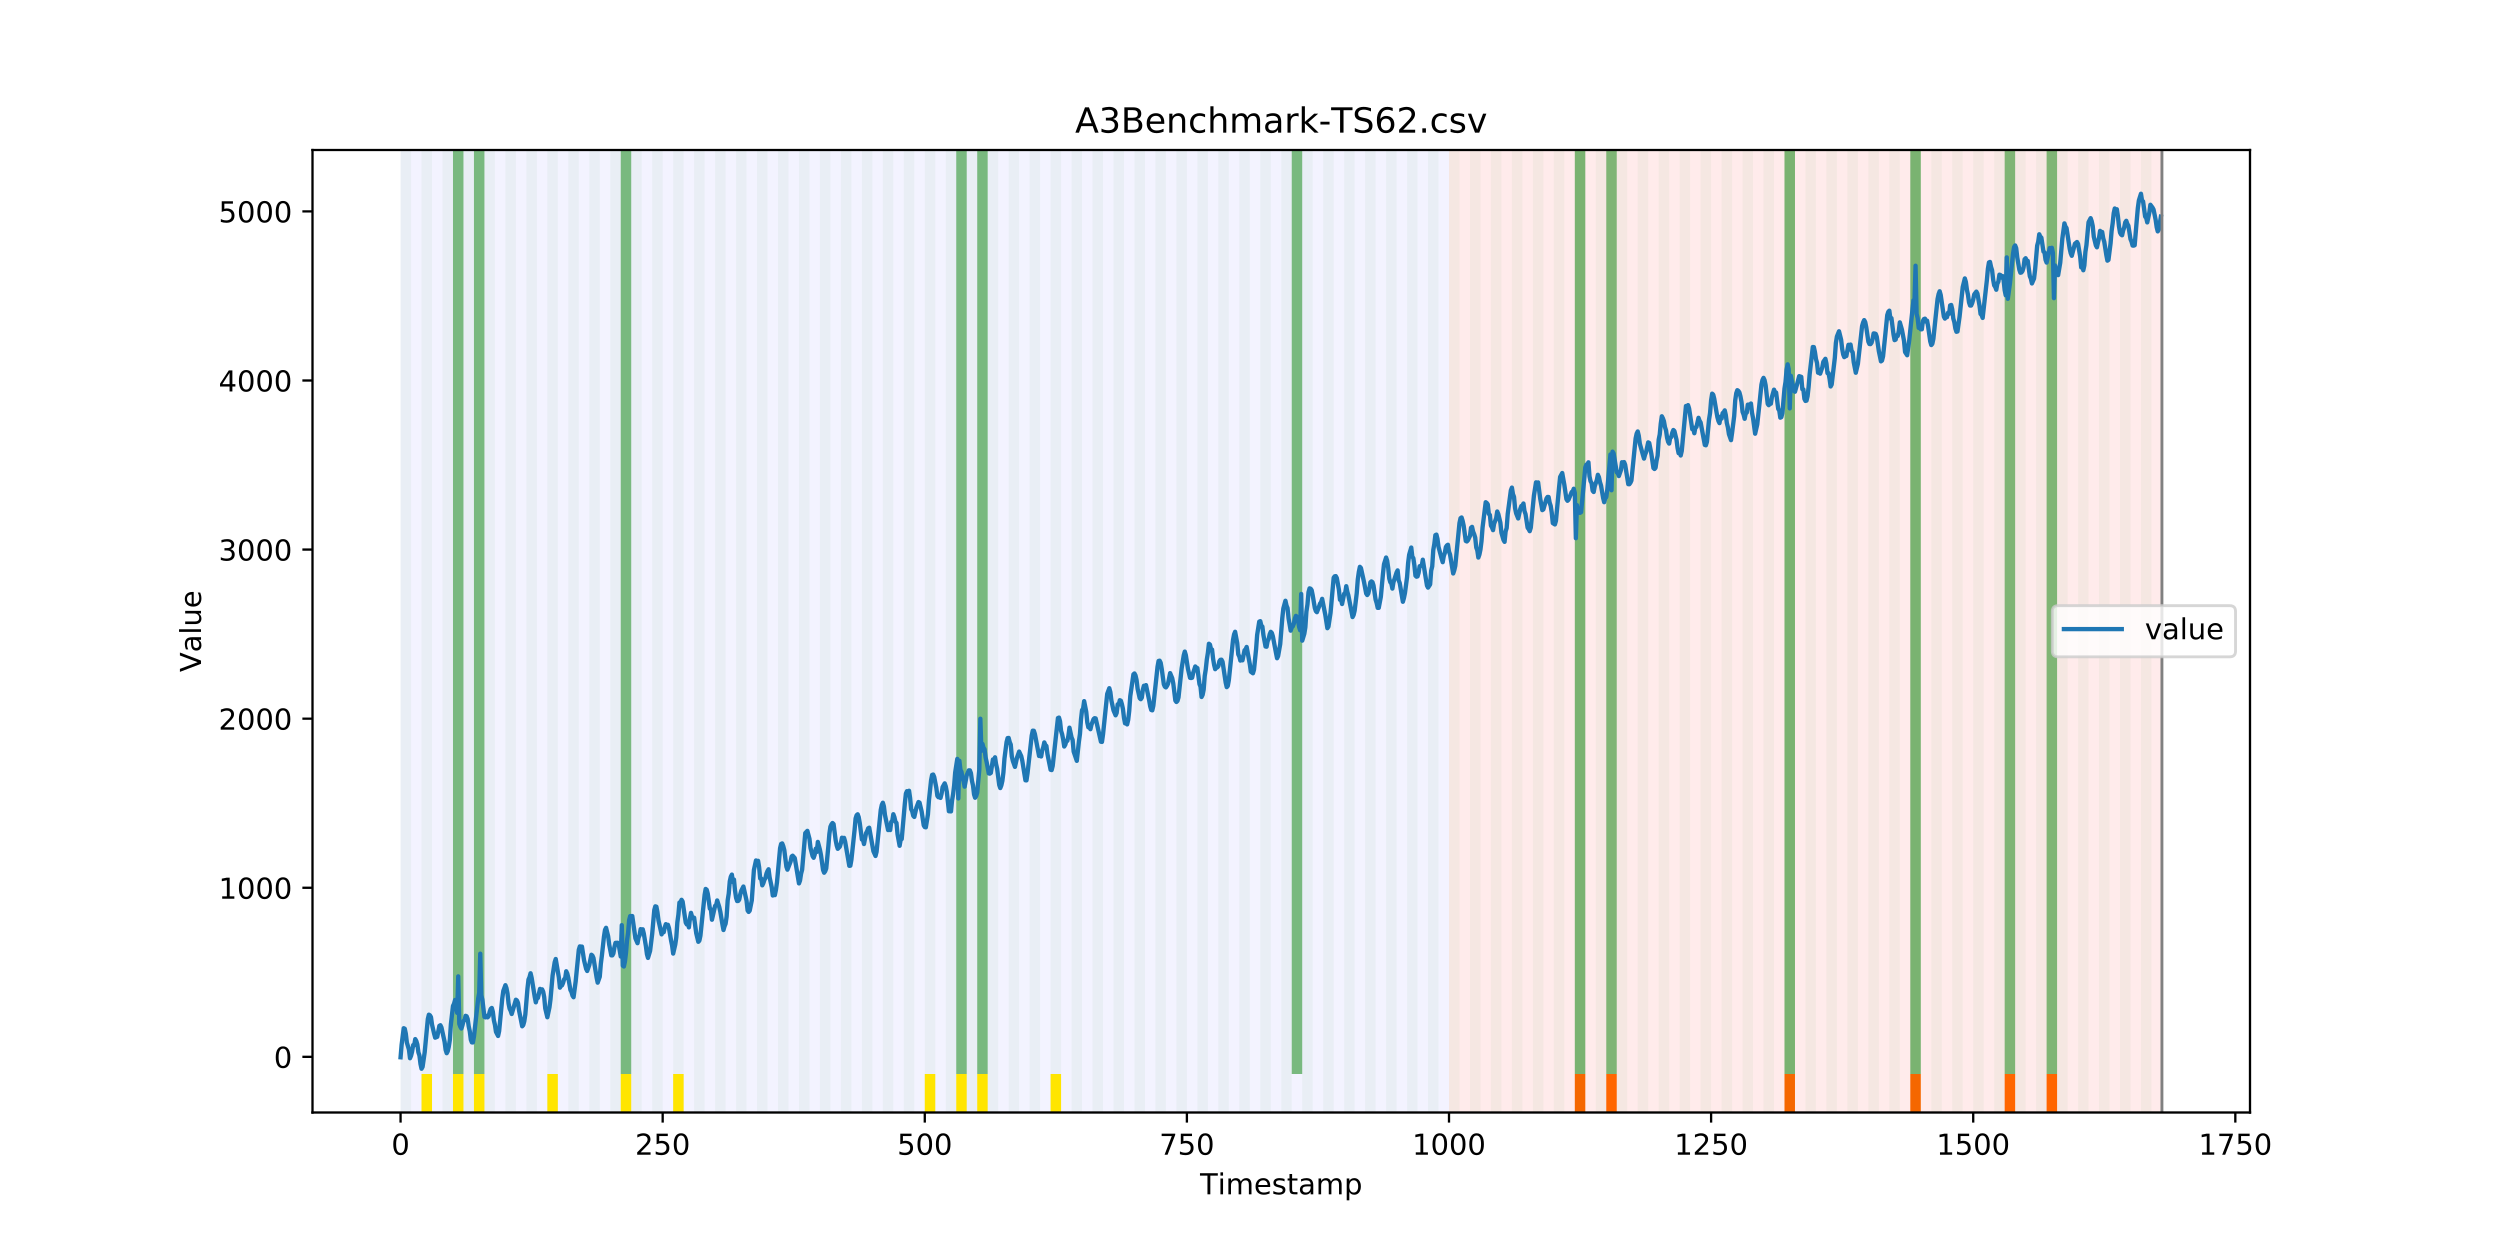 <?xml version="1.0" encoding="utf-8" standalone="no"?>
<!DOCTYPE svg PUBLIC "-//W3C//DTD SVG 1.1//EN"
  "http://www.w3.org/Graphics/SVG/1.1/DTD/svg11.dtd">
<!-- Created with matplotlib (https://matplotlib.org/) -->
<svg height="432pt" version="1.1" viewBox="0 0 864 432" width="864pt" xmlns="http://www.w3.org/2000/svg" xmlns:xlink="http://www.w3.org/1999/xlink">
 <defs>
  <style type="text/css">
*{stroke-linecap:butt;stroke-linejoin:round;}
  </style>
 </defs>
 <g id="figure_1">
  <g id="patch_1">
   <path d="M 0 432 
L 864 432 
L 864 0 
L 0 0 
z
" style="fill:#ffffff;"/>
  </g>
  <g id="axes_1">
   <g id="patch_2">
    <path d="M 108 384.48 
L 777.6 384.48 
L 777.6 51.84 
L 108 51.84 
z
" style="fill:#ffffff;"/>
   </g>
   <g id="patch_3">
    <path clip-path="url(#p2c34484460)" d="M 138.436 384.48 
L 138.436 51.84 
L 500.774 51.84 
L 500.774 384.48 
z
" style="fill:#0000ff;opacity:0.05;"/>
   </g>
   <g id="patch_4">
    <path clip-path="url(#p2c34484460)" d="M 500.774 384.48 
L 500.774 51.84 
L 747.164 51.84 
L 747.164 384.48 
z
" style="fill:#ff0000;opacity:0.08;"/>
   </g>
   <g id="patch_5">
    <path clip-path="url(#p2c34484460)" d="M 138.436 384.48 
L 138.436 51.84 
L 142.06 51.84 
L 142.06 384.48 
z
" style="fill:#008000;opacity:0.04;"/>
   </g>
   <g id="patch_6">
    <path clip-path="url(#p2c34484460)" d="M 145.683 384.48 
L 145.683 51.84 
L 149.306 51.84 
L 149.306 384.48 
z
" style="fill:#008000;opacity:0.04;"/>
   </g>
   <g id="patch_7">
    <path clip-path="url(#p2c34484460)" d="M 145.683 384.48 
L 145.683 371.174 
L 149.306 371.174 
L 149.306 384.48 
z
" style="fill:#ffe500;"/>
   </g>
   <g id="patch_8">
    <path clip-path="url(#p2c34484460)" d="M 152.93 384.48 
L 152.93 51.84 
L 156.553 51.84 
L 156.553 384.48 
z
" style="fill:#008000;opacity:0.04;"/>
   </g>
   <g id="patch_9">
    <path clip-path="url(#p2c34484460)" d="M 156.553 371.174 
L 156.553 51.84 
L 160.177 51.84 
L 160.177 371.174 
z
" style="fill:#008000;opacity:0.5;"/>
   </g>
   <g id="patch_10">
    <path clip-path="url(#p2c34484460)" d="M 156.553 384.48 
L 156.553 371.174 
L 160.177 371.174 
L 160.177 384.48 
z
" style="fill:#ffe500;"/>
   </g>
   <g id="patch_11">
    <path clip-path="url(#p2c34484460)" d="M 160.177 384.48 
L 160.177 51.84 
L 163.8 51.84 
L 163.8 384.48 
z
" style="fill:#008000;opacity:0.04;"/>
   </g>
   <g id="patch_12">
    <path clip-path="url(#p2c34484460)" d="M 163.8 371.174 
L 163.8 51.84 
L 167.423 51.84 
L 167.423 371.174 
z
" style="fill:#008000;opacity:0.5;"/>
   </g>
   <g id="patch_13">
    <path clip-path="url(#p2c34484460)" d="M 163.8 384.48 
L 163.8 371.174 
L 167.423 371.174 
L 167.423 384.48 
z
" style="fill:#ffe500;"/>
   </g>
   <g id="patch_14">
    <path clip-path="url(#p2c34484460)" d="M 167.423 384.48 
L 167.423 51.84 
L 171.047 51.84 
L 171.047 384.48 
z
" style="fill:#008000;opacity:0.04;"/>
   </g>
   <g id="patch_15">
    <path clip-path="url(#p2c34484460)" d="M 174.67 384.48 
L 174.67 51.84 
L 178.294 51.84 
L 178.294 384.48 
z
" style="fill:#008000;opacity:0.04;"/>
   </g>
   <g id="patch_16">
    <path clip-path="url(#p2c34484460)" d="M 181.917 384.48 
L 181.917 51.84 
L 185.54 51.84 
L 185.54 384.48 
z
" style="fill:#008000;opacity:0.04;"/>
   </g>
   <g id="patch_17">
    <path clip-path="url(#p2c34484460)" d="M 544.255 384.48 
L 544.255 371.174 
L 547.878 371.174 
L 547.878 384.48 
z
" style="fill:#ff6600;"/>
   </g>
   <g id="patch_18">
    <path clip-path="url(#p2c34484460)" d="M 189.164 384.48 
L 189.164 51.84 
L 192.787 51.84 
L 192.787 384.48 
z
" style="fill:#008000;opacity:0.04;"/>
   </g>
   <g id="patch_19">
    <path clip-path="url(#p2c34484460)" d="M 189.164 384.48 
L 189.164 371.174 
L 192.787 371.174 
L 192.787 384.48 
z
" style="fill:#ffe500;"/>
   </g>
   <g id="patch_20">
    <path clip-path="url(#p2c34484460)" d="M 555.125 384.48 
L 555.125 371.174 
L 558.748 371.174 
L 558.748 384.48 
z
" style="fill:#ff6600;"/>
   </g>
   <g id="patch_21">
    <path clip-path="url(#p2c34484460)" d="M 196.41 384.48 
L 196.41 51.84 
L 200.034 51.84 
L 200.034 384.48 
z
" style="fill:#008000;opacity:0.04;"/>
   </g>
   <g id="patch_22">
    <path clip-path="url(#p2c34484460)" d="M 203.657 384.48 
L 203.657 51.84 
L 207.281 51.84 
L 207.281 384.48 
z
" style="fill:#008000;opacity:0.04;"/>
   </g>
   <g id="patch_23">
    <path clip-path="url(#p2c34484460)" d="M 210.904 384.48 
L 210.904 51.84 
L 214.527 51.84 
L 214.527 384.48 
z
" style="fill:#008000;opacity:0.04;"/>
   </g>
   <g id="patch_24">
    <path clip-path="url(#p2c34484460)" d="M 214.527 371.174 
L 214.527 51.84 
L 218.151 51.84 
L 218.151 371.174 
z
" style="fill:#008000;opacity:0.5;"/>
   </g>
   <g id="patch_25">
    <path clip-path="url(#p2c34484460)" d="M 214.527 384.48 
L 214.527 371.174 
L 218.151 371.174 
L 218.151 384.48 
z
" style="fill:#ffe500;"/>
   </g>
   <g id="patch_26">
    <path clip-path="url(#p2c34484460)" d="M 218.151 384.48 
L 218.151 51.84 
L 221.774 51.84 
L 221.774 384.48 
z
" style="fill:#008000;opacity:0.04;"/>
   </g>
   <g id="patch_27">
    <path clip-path="url(#p2c34484460)" d="M 225.397 384.48 
L 225.397 51.84 
L 229.021 51.84 
L 229.021 384.48 
z
" style="fill:#008000;opacity:0.04;"/>
   </g>
   <g id="patch_28">
    <path clip-path="url(#p2c34484460)" d="M 232.644 384.48 
L 232.644 51.84 
L 236.268 51.84 
L 236.268 384.48 
z
" style="fill:#008000;opacity:0.04;"/>
   </g>
   <g id="patch_29">
    <path clip-path="url(#p2c34484460)" d="M 232.644 384.48 
L 232.644 371.174 
L 236.268 371.174 
L 236.268 384.48 
z
" style="fill:#ffe500;"/>
   </g>
   <g id="patch_30">
    <path clip-path="url(#p2c34484460)" d="M 239.891 384.48 
L 239.891 51.84 
L 243.514 51.84 
L 243.514 384.48 
z
" style="fill:#008000;opacity:0.04;"/>
   </g>
   <g id="patch_31">
    <path clip-path="url(#p2c34484460)" d="M 247.138 384.48 
L 247.138 51.84 
L 250.761 51.84 
L 250.761 384.48 
z
" style="fill:#008000;opacity:0.04;"/>
   </g>
   <g id="patch_32">
    <path clip-path="url(#p2c34484460)" d="M 254.384 384.48 
L 254.384 51.84 
L 258.008 51.84 
L 258.008 384.48 
z
" style="fill:#008000;opacity:0.04;"/>
   </g>
   <g id="patch_33">
    <path clip-path="url(#p2c34484460)" d="M 616.722 384.48 
L 616.722 371.174 
L 620.345 371.174 
L 620.345 384.48 
z
" style="fill:#ff6600;"/>
   </g>
   <g id="patch_34">
    <path clip-path="url(#p2c34484460)" d="M 261.631 384.48 
L 261.631 51.84 
L 265.255 51.84 
L 265.255 384.48 
z
" style="fill:#008000;opacity:0.04;"/>
   </g>
   <g id="patch_35">
    <path clip-path="url(#p2c34484460)" d="M 268.878 384.48 
L 268.878 51.84 
L 272.501 51.84 
L 272.501 384.48 
z
" style="fill:#008000;opacity:0.04;"/>
   </g>
   <g id="patch_36">
    <path clip-path="url(#p2c34484460)" d="M 276.125 384.48 
L 276.125 51.84 
L 279.748 51.84 
L 279.748 384.48 
z
" style="fill:#008000;opacity:0.04;"/>
   </g>
   <g id="patch_37">
    <path clip-path="url(#p2c34484460)" d="M 283.371 384.48 
L 283.371 51.84 
L 286.995 51.84 
L 286.995 384.48 
z
" style="fill:#008000;opacity:0.04;"/>
   </g>
   <g id="patch_38">
    <path clip-path="url(#p2c34484460)" d="M 290.618 384.48 
L 290.618 51.84 
L 294.242 51.84 
L 294.242 384.48 
z
" style="fill:#008000;opacity:0.04;"/>
   </g>
   <g id="patch_39">
    <path clip-path="url(#p2c34484460)" d="M 297.865 384.48 
L 297.865 51.84 
L 301.488 51.84 
L 301.488 384.48 
z
" style="fill:#008000;opacity:0.04;"/>
   </g>
   <g id="patch_40">
    <path clip-path="url(#p2c34484460)" d="M 660.203 384.48 
L 660.203 371.174 
L 663.826 371.174 
L 663.826 384.48 
z
" style="fill:#ff6600;"/>
   </g>
   <g id="patch_41">
    <path clip-path="url(#p2c34484460)" d="M 305.112 384.48 
L 305.112 51.84 
L 308.735 51.84 
L 308.735 384.48 
z
" style="fill:#008000;opacity:0.04;"/>
   </g>
   <g id="patch_42">
    <path clip-path="url(#p2c34484460)" d="M 312.358 384.48 
L 312.358 51.84 
L 315.982 51.84 
L 315.982 384.48 
z
" style="fill:#008000;opacity:0.04;"/>
   </g>
   <g id="patch_43">
    <path clip-path="url(#p2c34484460)" d="M 319.605 384.48 
L 319.605 51.84 
L 323.229 51.84 
L 323.229 384.48 
z
" style="fill:#008000;opacity:0.04;"/>
   </g>
   <g id="patch_44">
    <path clip-path="url(#p2c34484460)" d="M 319.605 384.48 
L 319.605 371.174 
L 323.229 371.174 
L 323.229 384.48 
z
" style="fill:#ffe500;"/>
   </g>
   <g id="patch_45">
    <path clip-path="url(#p2c34484460)" d="M 326.852 384.48 
L 326.852 51.84 
L 330.475 51.84 
L 330.475 384.48 
z
" style="fill:#008000;opacity:0.04;"/>
   </g>
   <g id="patch_46">
    <path clip-path="url(#p2c34484460)" d="M 330.475 371.174 
L 330.475 51.84 
L 334.099 51.84 
L 334.099 371.174 
z
" style="fill:#008000;opacity:0.5;"/>
   </g>
   <g id="patch_47">
    <path clip-path="url(#p2c34484460)" d="M 330.475 384.48 
L 330.475 371.174 
L 334.099 371.174 
L 334.099 384.48 
z
" style="fill:#ffe500;"/>
   </g>
   <g id="patch_48">
    <path clip-path="url(#p2c34484460)" d="M 692.813 384.48 
L 692.813 371.174 
L 696.436 371.174 
L 696.436 384.48 
z
" style="fill:#ff6600;"/>
   </g>
   <g id="patch_49">
    <path clip-path="url(#p2c34484460)" d="M 334.099 384.48 
L 334.099 51.84 
L 337.722 51.84 
L 337.722 384.48 
z
" style="fill:#008000;opacity:0.04;"/>
   </g>
   <g id="patch_50">
    <path clip-path="url(#p2c34484460)" d="M 337.722 371.174 
L 337.722 51.84 
L 341.345 51.84 
L 341.345 371.174 
z
" style="fill:#008000;opacity:0.5;"/>
   </g>
   <g id="patch_51">
    <path clip-path="url(#p2c34484460)" d="M 337.722 384.48 
L 337.722 371.174 
L 341.345 371.174 
L 341.345 384.48 
z
" style="fill:#ffe500;"/>
   </g>
   <g id="patch_52">
    <path clip-path="url(#p2c34484460)" d="M 341.345 384.48 
L 341.345 51.84 
L 344.969 51.84 
L 344.969 384.48 
z
" style="fill:#008000;opacity:0.04;"/>
   </g>
   <g id="patch_53">
    <path clip-path="url(#p2c34484460)" d="M 707.306 384.48 
L 707.306 371.174 
L 710.93 371.174 
L 710.93 384.48 
z
" style="fill:#ff6600;"/>
   </g>
   <g id="patch_54">
    <path clip-path="url(#p2c34484460)" d="M 348.592 384.48 
L 348.592 51.84 
L 352.216 51.84 
L 352.216 384.48 
z
" style="fill:#008000;opacity:0.04;"/>
   </g>
   <g id="patch_55">
    <path clip-path="url(#p2c34484460)" d="M 355.839 384.48 
L 355.839 51.84 
L 359.462 51.84 
L 359.462 384.48 
z
" style="fill:#008000;opacity:0.04;"/>
   </g>
   <g id="patch_56">
    <path clip-path="url(#p2c34484460)" d="M 363.086 384.48 
L 363.086 51.84 
L 366.709 51.84 
L 366.709 384.48 
z
" style="fill:#008000;opacity:0.04;"/>
   </g>
   <g id="patch_57">
    <path clip-path="url(#p2c34484460)" d="M 363.086 384.48 
L 363.086 371.174 
L 366.709 371.174 
L 366.709 384.48 
z
" style="fill:#ffe500;"/>
   </g>
   <g id="patch_58">
    <path clip-path="url(#p2c34484460)" d="M 370.332 384.48 
L 370.332 51.84 
L 373.956 51.84 
L 373.956 384.48 
z
" style="fill:#008000;opacity:0.04;"/>
   </g>
   <g id="patch_59">
    <path clip-path="url(#p2c34484460)" d="M 377.579 384.48 
L 377.579 51.84 
L 381.203 51.84 
L 381.203 384.48 
z
" style="fill:#008000;opacity:0.04;"/>
   </g>
   <g id="patch_60">
    <path clip-path="url(#p2c34484460)" d="M 384.826 384.48 
L 384.826 51.84 
L 388.449 51.84 
L 388.449 384.48 
z
" style="fill:#008000;opacity:0.04;"/>
   </g>
   <g id="patch_61">
    <path clip-path="url(#p2c34484460)" d="M 392.073 384.48 
L 392.073 51.84 
L 395.696 51.84 
L 395.696 384.48 
z
" style="fill:#008000;opacity:0.04;"/>
   </g>
   <g id="patch_62">
    <path clip-path="url(#p2c34484460)" d="M 399.319 384.48 
L 399.319 51.84 
L 402.943 51.84 
L 402.943 384.48 
z
" style="fill:#008000;opacity:0.04;"/>
   </g>
   <g id="patch_63">
    <path clip-path="url(#p2c34484460)" d="M 406.566 384.48 
L 406.566 51.84 
L 410.19 51.84 
L 410.19 384.48 
z
" style="fill:#008000;opacity:0.04;"/>
   </g>
   <g id="patch_64">
    <path clip-path="url(#p2c34484460)" d="M 413.813 384.48 
L 413.813 51.84 
L 417.436 51.84 
L 417.436 384.48 
z
" style="fill:#008000;opacity:0.04;"/>
   </g>
   <g id="patch_65">
    <path clip-path="url(#p2c34484460)" d="M 421.06 384.48 
L 421.06 51.84 
L 424.683 51.84 
L 424.683 384.48 
z
" style="fill:#008000;opacity:0.04;"/>
   </g>
   <g id="patch_66">
    <path clip-path="url(#p2c34484460)" d="M 428.306 384.48 
L 428.306 51.84 
L 431.93 51.84 
L 431.93 384.48 
z
" style="fill:#008000;opacity:0.04;"/>
   </g>
   <g id="patch_67">
    <path clip-path="url(#p2c34484460)" d="M 435.553 384.48 
L 435.553 51.84 
L 439.177 51.84 
L 439.177 384.48 
z
" style="fill:#008000;opacity:0.04;"/>
   </g>
   <g id="patch_68">
    <path clip-path="url(#p2c34484460)" d="M 442.8 384.48 
L 442.8 51.84 
L 446.423 51.84 
L 446.423 384.48 
z
" style="fill:#008000;opacity:0.04;"/>
   </g>
   <g id="patch_69">
    <path clip-path="url(#p2c34484460)" d="M 446.423 371.174 
L 446.423 51.84 
L 450.047 51.84 
L 450.047 371.174 
z
" style="fill:#008000;opacity:0.5;"/>
   </g>
   <g id="patch_70">
    <path clip-path="url(#p2c34484460)" d="M 450.047 384.48 
L 450.047 51.84 
L 453.67 51.84 
L 453.67 384.48 
z
" style="fill:#008000;opacity:0.04;"/>
   </g>
   <g id="patch_71">
    <path clip-path="url(#p2c34484460)" d="M 457.294 384.48 
L 457.294 51.84 
L 460.917 51.84 
L 460.917 384.48 
z
" style="fill:#008000;opacity:0.04;"/>
   </g>
   <g id="patch_72">
    <path clip-path="url(#p2c34484460)" d="M 464.54 384.48 
L 464.54 51.84 
L 468.164 51.84 
L 468.164 384.48 
z
" style="fill:#008000;opacity:0.04;"/>
   </g>
   <g id="patch_73">
    <path clip-path="url(#p2c34484460)" d="M 471.787 384.48 
L 471.787 51.84 
L 475.41 51.84 
L 475.41 384.48 
z
" style="fill:#008000;opacity:0.04;"/>
   </g>
   <g id="patch_74">
    <path clip-path="url(#p2c34484460)" d="M 479.034 384.48 
L 479.034 51.84 
L 482.657 51.84 
L 482.657 384.48 
z
" style="fill:#008000;opacity:0.04;"/>
   </g>
   <g id="patch_75">
    <path clip-path="url(#p2c34484460)" d="M 486.281 384.48 
L 486.281 51.84 
L 489.904 51.84 
L 489.904 384.48 
z
" style="fill:#008000;opacity:0.04;"/>
   </g>
   <g id="patch_76">
    <path clip-path="url(#p2c34484460)" d="M 493.527 384.48 
L 493.527 51.84 
L 497.151 51.84 
L 497.151 384.48 
z
" style="fill:#008000;opacity:0.04;"/>
   </g>
   <g id="patch_77">
    <path clip-path="url(#p2c34484460)" d="M 500.774 384.48 
L 500.774 51.84 
L 504.397 51.84 
L 504.397 384.48 
z
" style="fill:#008000;opacity:0.04;"/>
   </g>
   <g id="patch_78">
    <path clip-path="url(#p2c34484460)" d="M 508.021 384.48 
L 508.021 51.84 
L 511.644 51.84 
L 511.644 384.48 
z
" style="fill:#008000;opacity:0.04;"/>
   </g>
   <g id="patch_79">
    <path clip-path="url(#p2c34484460)" d="M 515.268 384.48 
L 515.268 51.84 
L 518.891 51.84 
L 518.891 384.48 
z
" style="fill:#008000;opacity:0.04;"/>
   </g>
   <g id="patch_80">
    <path clip-path="url(#p2c34484460)" d="M 522.514 384.48 
L 522.514 51.84 
L 526.138 51.84 
L 526.138 384.48 
z
" style="fill:#008000;opacity:0.04;"/>
   </g>
   <g id="patch_81">
    <path clip-path="url(#p2c34484460)" d="M 529.761 384.48 
L 529.761 51.84 
L 533.384 51.84 
L 533.384 384.48 
z
" style="fill:#008000;opacity:0.04;"/>
   </g>
   <g id="patch_82">
    <path clip-path="url(#p2c34484460)" d="M 537.008 384.48 
L 537.008 51.84 
L 540.631 51.84 
L 540.631 384.48 
z
" style="fill:#008000;opacity:0.04;"/>
   </g>
   <g id="patch_83">
    <path clip-path="url(#p2c34484460)" d="M 544.255 384.48 
L 544.255 51.84 
L 547.878 51.84 
L 547.878 384.48 
z
" style="fill:#008000;opacity:0.04;"/>
   </g>
   <g id="patch_84">
    <path clip-path="url(#p2c34484460)" d="M 544.255 371.174 
L 544.255 51.84 
L 547.878 51.84 
L 547.878 371.174 
z
" style="fill:#008000;opacity:0.5;"/>
   </g>
   <g id="patch_85">
    <path clip-path="url(#p2c34484460)" d="M 551.501 384.48 
L 551.501 51.84 
L 555.125 51.84 
L 555.125 384.48 
z
" style="fill:#008000;opacity:0.04;"/>
   </g>
   <g id="patch_86">
    <path clip-path="url(#p2c34484460)" d="M 555.125 371.174 
L 555.125 51.84 
L 558.748 51.84 
L 558.748 371.174 
z
" style="fill:#008000;opacity:0.5;"/>
   </g>
   <g id="patch_87">
    <path clip-path="url(#p2c34484460)" d="M 558.748 384.48 
L 558.748 51.84 
L 562.371 51.84 
L 562.371 384.48 
z
" style="fill:#008000;opacity:0.04;"/>
   </g>
   <g id="patch_88">
    <path clip-path="url(#p2c34484460)" d="M 565.995 384.48 
L 565.995 51.84 
L 569.618 51.84 
L 569.618 384.48 
z
" style="fill:#008000;opacity:0.04;"/>
   </g>
   <g id="patch_89">
    <path clip-path="url(#p2c34484460)" d="M 573.242 384.48 
L 573.242 51.84 
L 576.865 51.84 
L 576.865 384.48 
z
" style="fill:#008000;opacity:0.04;"/>
   </g>
   <g id="patch_90">
    <path clip-path="url(#p2c34484460)" d="M 580.488 384.48 
L 580.488 51.84 
L 584.112 51.84 
L 584.112 384.48 
z
" style="fill:#008000;opacity:0.04;"/>
   </g>
   <g id="patch_91">
    <path clip-path="url(#p2c34484460)" d="M 587.735 384.48 
L 587.735 51.84 
L 591.358 51.84 
L 591.358 384.48 
z
" style="fill:#008000;opacity:0.04;"/>
   </g>
   <g id="patch_92">
    <path clip-path="url(#p2c34484460)" d="M 594.982 384.48 
L 594.982 51.84 
L 598.605 51.84 
L 598.605 384.48 
z
" style="fill:#008000;opacity:0.04;"/>
   </g>
   <g id="patch_93">
    <path clip-path="url(#p2c34484460)" d="M 602.229 384.48 
L 602.229 51.84 
L 605.852 51.84 
L 605.852 384.48 
z
" style="fill:#008000;opacity:0.04;"/>
   </g>
   <g id="patch_94">
    <path clip-path="url(#p2c34484460)" d="M 609.475 384.48 
L 609.475 51.84 
L 613.099 51.84 
L 613.099 384.48 
z
" style="fill:#008000;opacity:0.04;"/>
   </g>
   <g id="patch_95">
    <path clip-path="url(#p2c34484460)" d="M 616.722 384.48 
L 616.722 51.84 
L 620.345 51.84 
L 620.345 384.48 
z
" style="fill:#008000;opacity:0.04;"/>
   </g>
   <g id="patch_96">
    <path clip-path="url(#p2c34484460)" d="M 616.722 371.174 
L 616.722 51.84 
L 620.345 51.84 
L 620.345 371.174 
z
" style="fill:#008000;opacity:0.5;"/>
   </g>
   <g id="patch_97">
    <path clip-path="url(#p2c34484460)" d="M 623.969 384.48 
L 623.969 51.84 
L 627.592 51.84 
L 627.592 384.48 
z
" style="fill:#008000;opacity:0.04;"/>
   </g>
   <g id="patch_98">
    <path clip-path="url(#p2c34484460)" d="M 631.216 384.48 
L 631.216 51.84 
L 634.839 51.84 
L 634.839 384.48 
z
" style="fill:#008000;opacity:0.04;"/>
   </g>
   <g id="patch_99">
    <path clip-path="url(#p2c34484460)" d="M 638.462 384.48 
L 638.462 51.84 
L 642.086 51.84 
L 642.086 384.48 
z
" style="fill:#008000;opacity:0.04;"/>
   </g>
   <g id="patch_100">
    <path clip-path="url(#p2c34484460)" d="M 645.709 384.48 
L 645.709 51.84 
L 649.332 51.84 
L 649.332 384.48 
z
" style="fill:#008000;opacity:0.04;"/>
   </g>
   <g id="patch_101">
    <path clip-path="url(#p2c34484460)" d="M 652.956 384.48 
L 652.956 51.84 
L 656.579 51.84 
L 656.579 384.48 
z
" style="fill:#008000;opacity:0.04;"/>
   </g>
   <g id="patch_102">
    <path clip-path="url(#p2c34484460)" d="M 660.203 384.48 
L 660.203 51.84 
L 663.826 51.84 
L 663.826 384.48 
z
" style="fill:#008000;opacity:0.04;"/>
   </g>
   <g id="patch_103">
    <path clip-path="url(#p2c34484460)" d="M 660.203 371.174 
L 660.203 51.84 
L 663.826 51.84 
L 663.826 371.174 
z
" style="fill:#008000;opacity:0.5;"/>
   </g>
   <g id="patch_104">
    <path clip-path="url(#p2c34484460)" d="M 667.449 384.48 
L 667.449 51.84 
L 671.073 51.84 
L 671.073 384.48 
z
" style="fill:#008000;opacity:0.04;"/>
   </g>
   <g id="patch_105">
    <path clip-path="url(#p2c34484460)" d="M 674.696 384.48 
L 674.696 51.84 
L 678.319 51.84 
L 678.319 384.48 
z
" style="fill:#008000;opacity:0.04;"/>
   </g>
   <g id="patch_106">
    <path clip-path="url(#p2c34484460)" d="M 681.943 384.48 
L 681.943 51.84 
L 685.566 51.84 
L 685.566 384.48 
z
" style="fill:#008000;opacity:0.04;"/>
   </g>
   <g id="patch_107">
    <path clip-path="url(#p2c34484460)" d="M 689.19 384.48 
L 689.19 51.84 
L 692.813 51.84 
L 692.813 384.48 
z
" style="fill:#008000;opacity:0.04;"/>
   </g>
   <g id="patch_108">
    <path clip-path="url(#p2c34484460)" d="M 692.813 371.174 
L 692.813 51.84 
L 696.436 51.84 
L 696.436 371.174 
z
" style="fill:#008000;opacity:0.5;"/>
   </g>
   <g id="patch_109">
    <path clip-path="url(#p2c34484460)" d="M 696.436 384.48 
L 696.436 51.84 
L 700.06 51.84 
L 700.06 384.48 
z
" style="fill:#008000;opacity:0.04;"/>
   </g>
   <g id="patch_110">
    <path clip-path="url(#p2c34484460)" d="M 703.683 384.48 
L 703.683 51.84 
L 707.306 51.84 
L 707.306 384.48 
z
" style="fill:#008000;opacity:0.04;"/>
   </g>
   <g id="patch_111">
    <path clip-path="url(#p2c34484460)" d="M 707.306 371.174 
L 707.306 51.84 
L 710.93 51.84 
L 710.93 371.174 
z
" style="fill:#008000;opacity:0.5;"/>
   </g>
   <g id="patch_112">
    <path clip-path="url(#p2c34484460)" d="M 710.93 384.48 
L 710.93 51.84 
L 714.553 51.84 
L 714.553 384.48 
z
" style="fill:#008000;opacity:0.04;"/>
   </g>
   <g id="patch_113">
    <path clip-path="url(#p2c34484460)" d="M 718.177 384.48 
L 718.177 51.84 
L 721.8 51.84 
L 721.8 384.48 
z
" style="fill:#008000;opacity:0.04;"/>
   </g>
   <g id="patch_114">
    <path clip-path="url(#p2c34484460)" d="M 725.423 384.48 
L 725.423 51.84 
L 729.047 51.84 
L 729.047 384.48 
z
" style="fill:#008000;opacity:0.04;"/>
   </g>
   <g id="patch_115">
    <path clip-path="url(#p2c34484460)" d="M 732.67 384.48 
L 732.67 51.84 
L 736.294 51.84 
L 736.294 384.48 
z
" style="fill:#008000;opacity:0.04;"/>
   </g>
   <g id="patch_116">
    <path clip-path="url(#p2c34484460)" d="M 739.917 384.48 
L 739.917 51.84 
L 743.54 51.84 
L 743.54 384.48 
z
" style="fill:#008000;opacity:0.04;"/>
   </g>
   <g id="matplotlib.axis_1">
    <g id="xtick_1">
     <g id="line2d_1">
      <defs>
       <path d="M 0 0 
L 0 3.5 
" id="m41ead69e5c" style="stroke:#000000;stroke-width:0.8;"/>
      </defs>
      <g>
       <use style="stroke:#000000;stroke-width:0.8;" x="138.436" xlink:href="#m41ead69e5c" y="384.48"/>
      </g>
     </g>
     <g id="text_1">
      <!-- 0 -->
      <defs>
       <path d="M 31.781 66.406 
Q 24.172 66.406 20.328 58.906 
Q 16.5 51.422 16.5 36.375 
Q 16.5 21.391 20.328 13.891 
Q 24.172 6.391 31.781 6.391 
Q 39.453 6.391 43.281 13.891 
Q 47.125 21.391 47.125 36.375 
Q 47.125 51.422 43.281 58.906 
Q 39.453 66.406 31.781 66.406 
z
M 31.781 74.219 
Q 44.047 74.219 50.516 64.516 
Q 56.984 54.828 56.984 36.375 
Q 56.984 17.969 50.516 8.266 
Q 44.047 -1.422 31.781 -1.422 
Q 19.531 -1.422 13.062 8.266 
Q 6.594 17.969 6.594 36.375 
Q 6.594 54.828 13.062 64.516 
Q 19.531 74.219 31.781 74.219 
z
" id="DejaVuSans-48"/>
      </defs>
      <g transform="translate(135.255 399.078)scale(0.1 -0.1)">
       <use xlink:href="#DejaVuSans-48"/>
      </g>
     </g>
    </g>
    <g id="xtick_2">
     <g id="line2d_2">
      <g>
       <use style="stroke:#000000;stroke-width:0.8;" x="229.021" xlink:href="#m41ead69e5c" y="384.48"/>
      </g>
     </g>
     <g id="text_2">
      <!-- 250 -->
      <defs>
       <path d="M 19.188 8.297 
L 53.609 8.297 
L 53.609 0 
L 7.328 0 
L 7.328 8.297 
Q 12.938 14.109 22.625 23.891 
Q 32.328 33.688 34.812 36.531 
Q 39.547 41.844 41.422 45.531 
Q 43.312 49.219 43.312 52.781 
Q 43.312 58.594 39.234 62.25 
Q 35.156 65.922 28.609 65.922 
Q 23.969 65.922 18.812 64.312 
Q 13.672 62.703 7.812 59.422 
L 7.812 69.391 
Q 13.766 71.781 18.938 73 
Q 24.125 74.219 28.422 74.219 
Q 39.75 74.219 46.484 68.547 
Q 53.219 62.891 53.219 53.422 
Q 53.219 48.922 51.531 44.891 
Q 49.859 40.875 45.406 35.406 
Q 44.188 33.984 37.641 27.219 
Q 31.109 20.453 19.188 8.297 
z
" id="DejaVuSans-50"/>
       <path d="M 10.797 72.906 
L 49.516 72.906 
L 49.516 64.594 
L 19.828 64.594 
L 19.828 46.734 
Q 21.969 47.469 24.109 47.828 
Q 26.266 48.188 28.422 48.188 
Q 40.625 48.188 47.75 41.5 
Q 54.891 34.812 54.891 23.391 
Q 54.891 11.625 47.562 5.094 
Q 40.234 -1.422 26.906 -1.422 
Q 22.312 -1.422 17.547 -0.641 
Q 12.797 0.141 7.719 1.703 
L 7.719 11.625 
Q 12.109 9.234 16.797 8.062 
Q 21.484 6.891 26.703 6.891 
Q 35.156 6.891 40.078 11.328 
Q 45.016 15.766 45.016 23.391 
Q 45.016 31 40.078 35.438 
Q 35.156 39.891 26.703 39.891 
Q 22.75 39.891 18.812 39.016 
Q 14.891 38.141 10.797 36.281 
z
" id="DejaVuSans-53"/>
      </defs>
      <g transform="translate(219.477 399.078)scale(0.1 -0.1)">
       <use xlink:href="#DejaVuSans-50"/>
       <use x="63.623" xlink:href="#DejaVuSans-53"/>
       <use x="127.246" xlink:href="#DejaVuSans-48"/>
      </g>
     </g>
    </g>
    <g id="xtick_3">
     <g id="line2d_3">
      <g>
       <use style="stroke:#000000;stroke-width:0.8;" x="319.605" xlink:href="#m41ead69e5c" y="384.48"/>
      </g>
     </g>
     <g id="text_3">
      <!-- 500 -->
      <g transform="translate(310.061 399.078)scale(0.1 -0.1)">
       <use xlink:href="#DejaVuSans-53"/>
       <use x="63.623" xlink:href="#DejaVuSans-48"/>
       <use x="127.246" xlink:href="#DejaVuSans-48"/>
      </g>
     </g>
    </g>
    <g id="xtick_4">
     <g id="line2d_4">
      <g>
       <use style="stroke:#000000;stroke-width:0.8;" x="410.19" xlink:href="#m41ead69e5c" y="384.48"/>
      </g>
     </g>
     <g id="text_4">
      <!-- 750 -->
      <defs>
       <path d="M 8.203 72.906 
L 55.078 72.906 
L 55.078 68.703 
L 28.609 0 
L 18.312 0 
L 43.219 64.594 
L 8.203 64.594 
z
" id="DejaVuSans-55"/>
      </defs>
      <g transform="translate(400.646 399.078)scale(0.1 -0.1)">
       <use xlink:href="#DejaVuSans-55"/>
       <use x="63.623" xlink:href="#DejaVuSans-53"/>
       <use x="127.246" xlink:href="#DejaVuSans-48"/>
      </g>
     </g>
    </g>
    <g id="xtick_5">
     <g id="line2d_5">
      <g>
       <use style="stroke:#000000;stroke-width:0.8;" x="500.774" xlink:href="#m41ead69e5c" y="384.48"/>
      </g>
     </g>
     <g id="text_5">
      <!-- 1000 -->
      <defs>
       <path d="M 12.406 8.297 
L 28.516 8.297 
L 28.516 63.922 
L 10.984 60.406 
L 10.984 69.391 
L 28.422 72.906 
L 38.281 72.906 
L 38.281 8.297 
L 54.391 8.297 
L 54.391 0 
L 12.406 0 
z
" id="DejaVuSans-49"/>
      </defs>
      <g transform="translate(488.049 399.078)scale(0.1 -0.1)">
       <use xlink:href="#DejaVuSans-49"/>
       <use x="63.623" xlink:href="#DejaVuSans-48"/>
       <use x="127.246" xlink:href="#DejaVuSans-48"/>
       <use x="190.869" xlink:href="#DejaVuSans-48"/>
      </g>
     </g>
    </g>
    <g id="xtick_6">
     <g id="line2d_6">
      <g>
       <use style="stroke:#000000;stroke-width:0.8;" x="591.358" xlink:href="#m41ead69e5c" y="384.48"/>
      </g>
     </g>
     <g id="text_6">
      <!-- 1250 -->
      <g transform="translate(578.633 399.078)scale(0.1 -0.1)">
       <use xlink:href="#DejaVuSans-49"/>
       <use x="63.623" xlink:href="#DejaVuSans-50"/>
       <use x="127.246" xlink:href="#DejaVuSans-53"/>
       <use x="190.869" xlink:href="#DejaVuSans-48"/>
      </g>
     </g>
    </g>
    <g id="xtick_7">
     <g id="line2d_7">
      <g>
       <use style="stroke:#000000;stroke-width:0.8;" x="681.943" xlink:href="#m41ead69e5c" y="384.48"/>
      </g>
     </g>
     <g id="text_7">
      <!-- 1500 -->
      <g transform="translate(669.218 399.078)scale(0.1 -0.1)">
       <use xlink:href="#DejaVuSans-49"/>
       <use x="63.623" xlink:href="#DejaVuSans-53"/>
       <use x="127.246" xlink:href="#DejaVuSans-48"/>
       <use x="190.869" xlink:href="#DejaVuSans-48"/>
      </g>
     </g>
    </g>
    <g id="xtick_8">
     <g id="line2d_8">
      <g>
       <use style="stroke:#000000;stroke-width:0.8;" x="772.527" xlink:href="#m41ead69e5c" y="384.48"/>
      </g>
     </g>
     <g id="text_8">
      <!-- 1750 -->
      <g transform="translate(759.802 399.078)scale(0.1 -0.1)">
       <use xlink:href="#DejaVuSans-49"/>
       <use x="63.623" xlink:href="#DejaVuSans-55"/>
       <use x="127.246" xlink:href="#DejaVuSans-53"/>
       <use x="190.869" xlink:href="#DejaVuSans-48"/>
      </g>
     </g>
    </g>
    <g id="text_9">
     <!-- Timestamp -->
     <defs>
      <path d="M -0.297 72.906 
L 61.375 72.906 
L 61.375 64.594 
L 35.5 64.594 
L 35.5 0 
L 25.594 0 
L 25.594 64.594 
L -0.297 64.594 
z
" id="DejaVuSans-84"/>
      <path d="M 9.422 54.688 
L 18.406 54.688 
L 18.406 0 
L 9.422 0 
z
M 9.422 75.984 
L 18.406 75.984 
L 18.406 64.594 
L 9.422 64.594 
z
" id="DejaVuSans-105"/>
      <path d="M 52 44.188 
Q 55.375 50.25 60.062 53.125 
Q 64.75 56 71.094 56 
Q 79.641 56 84.281 50.016 
Q 88.922 44.047 88.922 33.016 
L 88.922 0 
L 79.891 0 
L 79.891 32.719 
Q 79.891 40.578 77.094 44.375 
Q 74.312 48.188 68.609 48.188 
Q 61.625 48.188 57.562 43.547 
Q 53.516 38.922 53.516 30.906 
L 53.516 0 
L 44.484 0 
L 44.484 32.719 
Q 44.484 40.625 41.703 44.406 
Q 38.922 48.188 33.109 48.188 
Q 26.219 48.188 22.156 43.531 
Q 18.109 38.875 18.109 30.906 
L 18.109 0 
L 9.078 0 
L 9.078 54.688 
L 18.109 54.688 
L 18.109 46.188 
Q 21.188 51.219 25.484 53.609 
Q 29.781 56 35.688 56 
Q 41.656 56 45.828 52.969 
Q 50 49.953 52 44.188 
z
" id="DejaVuSans-109"/>
      <path d="M 56.203 29.594 
L 56.203 25.203 
L 14.891 25.203 
Q 15.484 15.922 20.484 11.062 
Q 25.484 6.203 34.422 6.203 
Q 39.594 6.203 44.453 7.469 
Q 49.312 8.734 54.109 11.281 
L 54.109 2.781 
Q 49.266 0.734 44.188 -0.344 
Q 39.109 -1.422 33.891 -1.422 
Q 20.797 -1.422 13.156 6.188 
Q 5.516 13.812 5.516 26.812 
Q 5.516 40.234 12.766 48.109 
Q 20.016 56 32.328 56 
Q 43.359 56 49.781 48.891 
Q 56.203 41.797 56.203 29.594 
z
M 47.219 32.234 
Q 47.125 39.594 43.094 43.984 
Q 39.062 48.391 32.422 48.391 
Q 24.906 48.391 20.391 44.141 
Q 15.875 39.891 15.188 32.172 
z
" id="DejaVuSans-101"/>
      <path d="M 44.281 53.078 
L 44.281 44.578 
Q 40.484 46.531 36.375 47.5 
Q 32.281 48.484 27.875 48.484 
Q 21.188 48.484 17.844 46.438 
Q 14.5 44.391 14.5 40.281 
Q 14.5 37.156 16.891 35.375 
Q 19.281 33.594 26.516 31.984 
L 29.594 31.297 
Q 39.156 29.25 43.188 25.516 
Q 47.219 21.781 47.219 15.094 
Q 47.219 7.469 41.188 3.016 
Q 35.156 -1.422 24.609 -1.422 
Q 20.219 -1.422 15.453 -0.562 
Q 10.688 0.297 5.422 2 
L 5.422 11.281 
Q 10.406 8.688 15.234 7.391 
Q 20.062 6.109 24.812 6.109 
Q 31.156 6.109 34.562 8.281 
Q 37.984 10.453 37.984 14.406 
Q 37.984 18.062 35.516 20.016 
Q 33.062 21.969 24.703 23.781 
L 21.578 24.516 
Q 13.234 26.266 9.516 29.906 
Q 5.812 33.547 5.812 39.891 
Q 5.812 47.609 11.281 51.797 
Q 16.75 56 26.812 56 
Q 31.781 56 36.172 55.266 
Q 40.578 54.547 44.281 53.078 
z
" id="DejaVuSans-115"/>
      <path d="M 18.312 70.219 
L 18.312 54.688 
L 36.812 54.688 
L 36.812 47.703 
L 18.312 47.703 
L 18.312 18.016 
Q 18.312 11.328 20.141 9.422 
Q 21.969 7.516 27.594 7.516 
L 36.812 7.516 
L 36.812 0 
L 27.594 0 
Q 17.188 0 13.234 3.875 
Q 9.281 7.766 9.281 18.016 
L 9.281 47.703 
L 2.688 47.703 
L 2.688 54.688 
L 9.281 54.688 
L 9.281 70.219 
z
" id="DejaVuSans-116"/>
      <path d="M 34.281 27.484 
Q 23.391 27.484 19.188 25 
Q 14.984 22.516 14.984 16.5 
Q 14.984 11.719 18.141 8.906 
Q 21.297 6.109 26.703 6.109 
Q 34.188 6.109 38.703 11.406 
Q 43.219 16.703 43.219 25.484 
L 43.219 27.484 
z
M 52.203 31.203 
L 52.203 0 
L 43.219 0 
L 43.219 8.297 
Q 40.141 3.328 35.547 0.953 
Q 30.953 -1.422 24.312 -1.422 
Q 15.922 -1.422 10.953 3.297 
Q 6 8.016 6 15.922 
Q 6 25.141 12.172 29.828 
Q 18.359 34.516 30.609 34.516 
L 43.219 34.516 
L 43.219 35.406 
Q 43.219 41.609 39.141 45 
Q 35.062 48.391 27.688 48.391 
Q 23 48.391 18.547 47.266 
Q 14.109 46.141 10.016 43.891 
L 10.016 52.203 
Q 14.938 54.109 19.578 55.047 
Q 24.219 56 28.609 56 
Q 40.484 56 46.344 49.844 
Q 52.203 43.703 52.203 31.203 
z
" id="DejaVuSans-97"/>
      <path d="M 18.109 8.203 
L 18.109 -20.797 
L 9.078 -20.797 
L 9.078 54.688 
L 18.109 54.688 
L 18.109 46.391 
Q 20.953 51.266 25.266 53.625 
Q 29.594 56 35.594 56 
Q 45.562 56 51.781 48.094 
Q 58.016 40.188 58.016 27.297 
Q 58.016 14.406 51.781 6.484 
Q 45.562 -1.422 35.594 -1.422 
Q 29.594 -1.422 25.266 0.953 
Q 20.953 3.328 18.109 8.203 
z
M 48.688 27.297 
Q 48.688 37.203 44.609 42.844 
Q 40.531 48.484 33.406 48.484 
Q 26.266 48.484 22.188 42.844 
Q 18.109 37.203 18.109 27.297 
Q 18.109 17.391 22.188 11.75 
Q 26.266 6.109 33.406 6.109 
Q 40.531 6.109 44.609 11.75 
Q 48.688 17.391 48.688 27.297 
z
" id="DejaVuSans-112"/>
     </defs>
     <g transform="translate(414.739 412.757)scale(0.1 -0.1)">
      <use xlink:href="#DejaVuSans-84"/>
      <use x="61.037" xlink:href="#DejaVuSans-105"/>
      <use x="88.82" xlink:href="#DejaVuSans-109"/>
      <use x="186.232" xlink:href="#DejaVuSans-101"/>
      <use x="247.756" xlink:href="#DejaVuSans-115"/>
      <use x="299.855" xlink:href="#DejaVuSans-116"/>
      <use x="339.064" xlink:href="#DejaVuSans-97"/>
      <use x="400.344" xlink:href="#DejaVuSans-109"/>
      <use x="497.756" xlink:href="#DejaVuSans-112"/>
     </g>
    </g>
   </g>
   <g id="matplotlib.axis_2">
    <g id="ytick_1">
     <g id="line2d_9">
      <defs>
       <path d="M 0 0 
L -3.5 0 
" id="mdeaaa143ec" style="stroke:#000000;stroke-width:0.8;"/>
      </defs>
      <g>
       <use style="stroke:#000000;stroke-width:0.8;" x="108" xlink:href="#mdeaaa143ec" y="365.242"/>
      </g>
     </g>
     <g id="text_10">
      <!-- 0 -->
      <g transform="translate(94.638 369.042)scale(0.1 -0.1)">
       <use xlink:href="#DejaVuSans-48"/>
      </g>
     </g>
    </g>
    <g id="ytick_2">
     <g id="line2d_10">
      <g>
       <use style="stroke:#000000;stroke-width:0.8;" x="108" xlink:href="#mdeaaa143ec" y="306.806"/>
      </g>
     </g>
     <g id="text_11">
      <!-- 1000 -->
      <g transform="translate(75.55 310.605)scale(0.1 -0.1)">
       <use xlink:href="#DejaVuSans-49"/>
       <use x="63.623" xlink:href="#DejaVuSans-48"/>
       <use x="127.246" xlink:href="#DejaVuSans-48"/>
       <use x="190.869" xlink:href="#DejaVuSans-48"/>
      </g>
     </g>
    </g>
    <g id="ytick_3">
     <g id="line2d_11">
      <g>
       <use style="stroke:#000000;stroke-width:0.8;" x="108" xlink:href="#mdeaaa143ec" y="248.369"/>
      </g>
     </g>
     <g id="text_12">
      <!-- 2000 -->
      <g transform="translate(75.55 252.168)scale(0.1 -0.1)">
       <use xlink:href="#DejaVuSans-50"/>
       <use x="63.623" xlink:href="#DejaVuSans-48"/>
       <use x="127.246" xlink:href="#DejaVuSans-48"/>
       <use x="190.869" xlink:href="#DejaVuSans-48"/>
      </g>
     </g>
    </g>
    <g id="ytick_4">
     <g id="line2d_12">
      <g>
       <use style="stroke:#000000;stroke-width:0.8;" x="108" xlink:href="#mdeaaa143ec" y="189.932"/>
      </g>
     </g>
     <g id="text_13">
      <!-- 3000 -->
      <defs>
       <path d="M 40.578 39.312 
Q 47.656 37.797 51.625 33 
Q 55.609 28.219 55.609 21.188 
Q 55.609 10.406 48.188 4.484 
Q 40.766 -1.422 27.094 -1.422 
Q 22.516 -1.422 17.656 -0.516 
Q 12.797 0.391 7.625 2.203 
L 7.625 11.719 
Q 11.719 9.328 16.594 8.109 
Q 21.484 6.891 26.812 6.891 
Q 36.078 6.891 40.938 10.547 
Q 45.797 14.203 45.797 21.188 
Q 45.797 27.641 41.281 31.266 
Q 36.766 34.906 28.719 34.906 
L 20.219 34.906 
L 20.219 43.016 
L 29.109 43.016 
Q 36.375 43.016 40.234 45.922 
Q 44.094 48.828 44.094 54.297 
Q 44.094 59.906 40.109 62.906 
Q 36.141 65.922 28.719 65.922 
Q 24.656 65.922 20.016 65.031 
Q 15.375 64.156 9.812 62.312 
L 9.812 71.094 
Q 15.438 72.656 20.344 73.438 
Q 25.25 74.219 29.594 74.219 
Q 40.828 74.219 47.359 69.109 
Q 53.906 64.016 53.906 55.328 
Q 53.906 49.266 50.438 45.094 
Q 46.969 40.922 40.578 39.312 
z
" id="DejaVuSans-51"/>
      </defs>
      <g transform="translate(75.55 193.731)scale(0.1 -0.1)">
       <use xlink:href="#DejaVuSans-51"/>
       <use x="63.623" xlink:href="#DejaVuSans-48"/>
       <use x="127.246" xlink:href="#DejaVuSans-48"/>
       <use x="190.869" xlink:href="#DejaVuSans-48"/>
      </g>
     </g>
    </g>
    <g id="ytick_5">
     <g id="line2d_13">
      <g>
       <use style="stroke:#000000;stroke-width:0.8;" x="108" xlink:href="#mdeaaa143ec" y="131.495"/>
      </g>
     </g>
     <g id="text_14">
      <!-- 4000 -->
      <defs>
       <path d="M 37.797 64.312 
L 12.891 25.391 
L 37.797 25.391 
z
M 35.203 72.906 
L 47.609 72.906 
L 47.609 25.391 
L 58.016 25.391 
L 58.016 17.188 
L 47.609 17.188 
L 47.609 0 
L 37.797 0 
L 37.797 17.188 
L 4.891 17.188 
L 4.891 26.703 
z
" id="DejaVuSans-52"/>
      </defs>
      <g transform="translate(75.55 135.295)scale(0.1 -0.1)">
       <use xlink:href="#DejaVuSans-52"/>
       <use x="63.623" xlink:href="#DejaVuSans-48"/>
       <use x="127.246" xlink:href="#DejaVuSans-48"/>
       <use x="190.869" xlink:href="#DejaVuSans-48"/>
      </g>
     </g>
    </g>
    <g id="ytick_6">
     <g id="line2d_14">
      <g>
       <use style="stroke:#000000;stroke-width:0.8;" x="108" xlink:href="#mdeaaa143ec" y="73.059"/>
      </g>
     </g>
     <g id="text_15">
      <!-- 5000 -->
      <g transform="translate(75.55 76.858)scale(0.1 -0.1)">
       <use xlink:href="#DejaVuSans-53"/>
       <use x="63.623" xlink:href="#DejaVuSans-48"/>
       <use x="127.246" xlink:href="#DejaVuSans-48"/>
       <use x="190.869" xlink:href="#DejaVuSans-48"/>
      </g>
     </g>
    </g>
    <g id="text_16">
     <!-- Value -->
     <defs>
      <path d="M 28.609 0 
L 0.781 72.906 
L 11.078 72.906 
L 34.188 11.531 
L 57.328 72.906 
L 67.578 72.906 
L 39.797 0 
z
" id="DejaVuSans-86"/>
      <path d="M 9.422 75.984 
L 18.406 75.984 
L 18.406 0 
L 9.422 0 
z
" id="DejaVuSans-108"/>
      <path d="M 8.5 21.578 
L 8.5 54.688 
L 17.484 54.688 
L 17.484 21.922 
Q 17.484 14.156 20.5 10.266 
Q 23.531 6.391 29.594 6.391 
Q 36.859 6.391 41.078 11.031 
Q 45.312 15.672 45.312 23.688 
L 45.312 54.688 
L 54.297 54.688 
L 54.297 0 
L 45.312 0 
L 45.312 8.406 
Q 42.047 3.422 37.719 1 
Q 33.406 -1.422 27.688 -1.422 
Q 18.266 -1.422 13.375 4.438 
Q 8.5 10.297 8.5 21.578 
z
M 31.109 56 
z
" id="DejaVuSans-117"/>
     </defs>
     <g transform="translate(69.47 232.273)rotate(-90)scale(0.1 -0.1)">
      <use xlink:href="#DejaVuSans-86"/>
      <use x="68.299" xlink:href="#DejaVuSans-97"/>
      <use x="129.578" xlink:href="#DejaVuSans-108"/>
      <use x="157.361" xlink:href="#DejaVuSans-117"/>
      <use x="220.74" xlink:href="#DejaVuSans-101"/>
     </g>
    </g>
   </g>
   <g id="line2d_15">
    <path clip-path="url(#p2c34484460)" d="M 138.436 365.394 
L 138.799 361.081 
L 139.523 355.354 
L 139.886 355.537 
L 140.248 357.243 
L 140.61 360.314 
L 141.335 362.737 
L 141.697 365.723 
L 142.06 364.877 
L 142.422 363.421 
L 142.784 361.182 
L 143.147 361.232 
L 143.509 359.117 
L 143.871 359.748 
L 144.234 360.958 
L 144.596 363.691 
L 144.958 364.779 
L 145.321 367.716 
L 145.683 369.36 
L 146.045 368.701 
L 146.77 363.665 
L 147.857 352.158 
L 148.219 350.675 
L 148.582 350.89 
L 148.944 351.519 
L 149.306 354.11 
L 150.031 357.233 
L 150.394 358.622 
L 151.118 358.313 
L 151.843 354.537 
L 152.205 354.32 
L 152.568 355.087 
L 153.655 360.059 
L 154.017 362.859 
L 154.379 363.982 
L 154.742 363.281 
L 155.104 361.709 
L 155.466 359.363 
L 155.829 353.938 
L 156.553 347.649 
L 156.916 346.919 
L 157.278 345.577 
L 158.003 350.042 
L 158.365 337.433 
L 158.727 353.833 
L 159.09 354.838 
L 159.452 355.455 
L 159.814 354.345 
L 160.177 352.855 
L 160.539 352.628 
L 160.901 351.07 
L 161.264 351.227 
L 161.626 352.17 
L 161.988 354.723 
L 162.351 356.393 
L 162.713 359.3 
L 163.075 360.25 
L 163.438 360.263 
L 163.8 358.223 
L 165.249 345.162 
L 165.612 343.121 
L 165.974 329.599 
L 166.336 343.929 
L 166.699 345.49 
L 167.423 351.451 
L 167.786 351.599 
L 168.148 351.091 
L 168.51 351.597 
L 168.873 351.214 
L 169.235 349.663 
L 169.597 348.659 
L 169.96 348.357 
L 170.322 349.67 
L 170.684 352.636 
L 171.047 354.155 
L 171.409 356.605 
L 172.134 358.031 
L 172.496 356.379 
L 173.583 345.057 
L 173.945 342.448 
L 174.67 340.486 
L 175.032 341.48 
L 175.395 343.353 
L 175.757 346.787 
L 176.119 348.586 
L 176.482 349.326 
L 176.844 350.435 
L 178.294 345.506 
L 178.656 345.768 
L 179.018 346.617 
L 179.381 349.226 
L 180.468 354.685 
L 180.83 354.288 
L 181.192 352.987 
L 181.555 350.576 
L 182.279 341.809 
L 182.642 338.549 
L 183.004 337.711 
L 183.366 336.363 
L 183.729 337.902 
L 184.816 344.597 
L 185.178 346.41 
L 185.54 344.94 
L 185.903 344.897 
L 186.627 341.761 
L 186.99 342.005 
L 187.352 341.922 
L 187.714 342.707 
L 188.077 344.591 
L 188.439 348.508 
L 189.164 351.563 
L 189.888 348.156 
L 190.251 345.355 
L 190.975 337.147 
L 191.7 332.542 
L 192.062 331.432 
L 192.787 335.778 
L 193.149 337.843 
L 193.512 341.337 
L 193.874 340.739 
L 194.236 340.53 
L 194.599 339.688 
L 194.961 338.415 
L 195.323 338.081 
L 195.686 335.666 
L 196.048 336.444 
L 196.41 337.939 
L 197.135 342.13 
L 197.497 342.804 
L 197.86 344.097 
L 198.222 344.64 
L 198.947 339.195 
L 200.034 328.228 
L 200.396 327.067 
L 200.758 327.163 
L 201.121 327.143 
L 201.845 331.863 
L 202.57 334.857 
L 202.932 335.577 
L 203.657 333.503 
L 204.382 329.967 
L 204.744 330.244 
L 205.106 331.086 
L 206.194 337.861 
L 206.556 339.606 
L 207.281 337.543 
L 207.643 333.121 
L 208.005 330.297 
L 208.73 323.692 
L 209.092 321.369 
L 209.455 320.65 
L 210.179 323.608 
L 210.542 326.465 
L 211.266 330.171 
L 211.629 330.174 
L 211.991 329.503 
L 212.353 327.338 
L 212.716 325.854 
L 213.44 325.821 
L 213.803 326.308 
L 214.527 330.577 
L 214.89 319.732 
L 215.252 333.745 
L 215.614 334.023 
L 215.977 332.3 
L 216.339 329.312 
L 216.701 324.994 
L 217.064 322.39 
L 217.426 318.025 
L 217.788 316.613 
L 218.513 316.588 
L 219.6 324.29 
L 220.325 325.966 
L 220.687 323.975 
L 221.049 323.225 
L 221.412 321.106 
L 221.774 321.611 
L 222.136 321.171 
L 222.499 322.645 
L 223.223 327.015 
L 223.586 329.769 
L 223.948 331.054 
L 224.673 328.632 
L 225.397 322.724 
L 226.122 314.512 
L 226.484 313.234 
L 226.847 313.347 
L 227.209 315.266 
L 227.571 318.074 
L 228.658 322.917 
L 229.021 321.536 
L 229.383 322.175 
L 229.745 320.511 
L 230.108 319.395 
L 230.47 319.64 
L 230.832 319.61 
L 231.195 320.74 
L 231.919 325.013 
L 232.282 326.787 
L 232.644 329.556 
L 233.369 326.429 
L 233.731 323.93 
L 234.094 318.734 
L 234.456 316.105 
L 234.818 311.924 
L 235.181 311.768 
L 235.543 310.974 
L 235.905 311.551 
L 236.992 318.869 
L 237.355 319.496 
L 237.717 318.93 
L 238.079 320.503 
L 238.442 317.368 
L 238.804 315.481 
L 239.166 316.762 
L 239.529 317.393 
L 239.891 317.156 
L 240.616 322.502 
L 241.34 325.487 
L 241.703 325.088 
L 242.065 323.367 
L 243.514 309.273 
L 243.877 307.217 
L 244.239 307.501 
L 244.601 308.856 
L 245.326 314.035 
L 245.688 314.26 
L 246.051 317.858 
L 247.138 313.054 
L 247.5 312.82 
L 247.862 311.197 
L 248.587 313.522 
L 248.949 315.142 
L 249.674 319.48 
L 250.036 321.408 
L 250.399 320.11 
L 250.761 319.242 
L 251.123 316.785 
L 251.486 311.136 
L 251.848 308.838 
L 252.21 304.571 
L 252.573 302.98 
L 252.935 302.257 
L 253.297 304.834 
L 253.66 303.973 
L 254.022 307.756 
L 254.384 310.259 
L 254.747 311.4 
L 255.109 311.369 
L 255.471 310.926 
L 255.834 309.079 
L 256.196 307.814 
L 256.921 306.386 
L 258.008 311.259 
L 258.37 314.664 
L 258.732 315.163 
L 259.095 314.736 
L 259.819 311.146 
L 260.544 300.707 
L 261.269 297.371 
L 261.631 297.958 
L 261.994 297.506 
L 262.356 299.728 
L 262.718 303.584 
L 263.081 303.623 
L 263.443 305.976 
L 263.805 305.247 
L 264.168 304.107 
L 264.53 303.455 
L 264.892 301.912 
L 265.255 301.003 
L 265.617 300.42 
L 265.979 303.2 
L 266.704 306.62 
L 267.066 309.485 
L 267.429 308.85 
L 267.791 309.358 
L 268.153 307.586 
L 268.516 305.002 
L 269.603 293.118 
L 269.965 291.655 
L 270.327 291.488 
L 270.69 292.418 
L 271.052 293.787 
L 271.777 299.528 
L 272.139 300.561 
L 273.226 297.776 
L 273.588 295.996 
L 273.951 295.734 
L 274.675 296.552 
L 276.125 305.303 
L 276.487 304.323 
L 276.849 301.962 
L 277.212 300.561 
L 278.299 287.924 
L 279.023 287.145 
L 279.748 289.893 
L 280.11 293.055 
L 280.835 295.882 
L 281.197 296.448 
L 281.56 295.351 
L 281.922 293.303 
L 282.284 294.413 
L 282.647 290.963 
L 283.371 293.695 
L 283.734 295.548 
L 284.458 300.669 
L 284.821 301.61 
L 285.183 301.104 
L 285.545 300.14 
L 286.27 292.557 
L 286.632 288.209 
L 286.995 285.699 
L 287.357 284.907 
L 287.719 284.436 
L 288.082 284.803 
L 288.806 290.374 
L 289.169 292.212 
L 289.531 293.349 
L 290.256 292.595 
L 290.618 291.342 
L 290.981 289.511 
L 291.343 289.734 
L 291.705 289.563 
L 292.068 290.821 
L 293.517 299.227 
L 293.879 299.184 
L 294.242 297.161 
L 295.329 286.958 
L 295.691 282.868 
L 296.053 281.721 
L 296.416 281.424 
L 296.778 282.422 
L 297.14 284.495 
L 297.865 290.131 
L 298.227 290.119 
L 298.59 291.693 
L 299.314 287.936 
L 299.677 287.267 
L 300.039 286.284 
L 300.401 286.057 
L 301.851 294.19 
L 302.575 295.818 
L 302.938 294.412 
L 304.387 279.905 
L 304.749 278.178 
L 305.112 277.422 
L 305.474 278.681 
L 305.836 281.621 
L 306.923 286.871 
L 307.286 286.728 
L 307.648 286.873 
L 308.01 284.055 
L 308.373 283.686 
L 308.735 281.397 
L 309.097 282.383 
L 309.46 283.988 
L 309.822 284.399 
L 310.184 288.305 
L 310.909 292.305 
L 311.271 290.189 
L 311.634 289.986 
L 312.721 277.604 
L 313.083 274.231 
L 313.445 273.429 
L 313.808 273.968 
L 314.17 273.292 
L 314.532 275.817 
L 314.895 279.648 
L 315.257 280.359 
L 315.619 281.942 
L 315.982 282.33 
L 316.706 279.143 
L 317.431 277.187 
L 317.794 277.392 
L 318.518 280.461 
L 319.243 285.261 
L 319.605 285.838 
L 319.968 285.926 
L 320.692 281.489 
L 321.055 276.487 
L 321.779 269.647 
L 322.142 267.809 
L 322.504 267.684 
L 322.866 268.532 
L 323.591 272.286 
L 323.953 275.056 
L 324.316 275.527 
L 324.678 275.49 
L 325.04 275.755 
L 325.403 274.333 
L 325.765 272.021 
L 326.49 270.732 
L 326.852 271.771 
L 327.214 273.636 
L 327.939 280.361 
L 328.664 280.415 
L 329.026 276.663 
L 329.388 274.51 
L 329.751 271.462 
L 330.113 266.959 
L 330.838 262.277 
L 331.2 275.937 
L 331.562 262.921 
L 331.925 266.053 
L 332.287 266.755 
L 332.649 269.014 
L 333.012 269.953 
L 333.374 271.877 
L 334.099 267.917 
L 334.823 266.228 
L 335.186 266.233 
L 335.548 267.187 
L 335.91 269.859 
L 336.273 271.49 
L 336.635 274.554 
L 336.997 275.697 
L 337.36 275.146 
L 337.722 273.935 
L 338.447 265.966 
L 338.809 248.389 
L 339.171 259.47 
L 339.534 257.102 
L 339.896 258.439 
L 340.258 258.925 
L 340.621 261.75 
L 340.983 263.384 
L 341.708 267.29 
L 342.07 267.366 
L 342.432 267.112 
L 343.157 262.463 
L 343.519 263.151 
L 343.882 261.727 
L 344.244 264.104 
L 344.606 265.654 
L 345.331 271.28 
L 345.694 272.352 
L 346.056 271.438 
L 346.418 269.867 
L 346.781 266.946 
L 347.143 262.154 
L 347.868 256.472 
L 348.23 255.088 
L 348.592 255.029 
L 348.955 256.462 
L 349.317 257.334 
L 349.679 261.4 
L 350.042 262.968 
L 350.766 265.03 
L 351.491 261.795 
L 352.216 259.744 
L 352.94 261.327 
L 353.303 262.92 
L 354.39 269.668 
L 354.752 269.694 
L 355.114 267.243 
L 356.564 254.21 
L 356.926 252.518 
L 357.288 252.552 
L 357.651 253.653 
L 359.1 261.274 
L 359.462 260.882 
L 359.825 261.436 
L 360.187 259.314 
L 360.549 258.239 
L 360.912 256.581 
L 361.274 257.447 
L 361.636 257.81 
L 361.999 260.6 
L 363.086 266.027 
L 363.448 266.14 
L 363.81 264.69 
L 365.622 248.166 
L 365.984 247.996 
L 366.347 249.277 
L 366.709 252.589 
L 367.071 253.751 
L 367.434 255.566 
L 367.796 257.996 
L 368.158 257.385 
L 368.521 256.094 
L 368.883 256.029 
L 369.245 254.286 
L 369.608 251.475 
L 370.332 254.863 
L 370.695 255.715 
L 371.057 259.741 
L 372.144 262.946 
L 372.869 256.272 
L 373.231 253.693 
L 373.594 248.589 
L 373.956 245.427 
L 374.318 244.922 
L 374.681 242.311 
L 375.405 246.007 
L 375.768 249.697 
L 376.13 251.354 
L 376.492 251.43 
L 376.855 252.009 
L 377.217 250.429 
L 377.942 248.497 
L 378.304 248.202 
L 378.666 248.29 
L 380.478 256.338 
L 380.84 256.4 
L 381.203 253.82 
L 382.652 239.804 
L 383.377 237.843 
L 383.739 239.178 
L 384.101 242.096 
L 384.826 245.501 
L 385.551 247.21 
L 385.913 246.398 
L 386.275 243.418 
L 386.638 243.527 
L 387 241.997 
L 387.362 242.164 
L 387.725 243.356 
L 388.087 245.013 
L 388.449 248.088 
L 388.812 249.98 
L 389.174 249.977 
L 389.536 250.355 
L 389.899 248.793 
L 390.261 245.688 
L 390.623 240.594 
L 391.71 233.067 
L 392.073 232.75 
L 392.435 233.445 
L 392.797 235.027 
L 393.16 238.054 
L 393.884 241.305 
L 394.247 241.644 
L 394.609 241.117 
L 394.971 238.33 
L 395.334 237.003 
L 395.696 237.016 
L 396.058 236.776 
L 397.145 241.987 
L 397.508 244.12 
L 397.87 245.363 
L 398.232 245.494 
L 398.595 243.901 
L 400.044 230.435 
L 400.406 228.435 
L 400.769 228.331 
L 401.131 229.07 
L 401.494 231.167 
L 402.218 236.489 
L 402.581 237.327 
L 402.943 237.571 
L 403.305 237.051 
L 403.668 236.317 
L 404.392 232.631 
L 405.117 234.379 
L 405.479 236.182 
L 406.204 242.128 
L 406.566 242.599 
L 406.929 242.25 
L 407.291 241.013 
L 408.378 230.966 
L 409.103 226.471 
L 409.465 225.187 
L 409.827 226.442 
L 410.552 231.145 
L 411.277 234.253 
L 411.639 234.332 
L 412.001 234.214 
L 412.364 232.532 
L 413.088 230.327 
L 413.451 230.731 
L 413.813 230.899 
L 414.538 236.424 
L 414.9 237.289 
L 415.262 240.873 
L 415.625 240.142 
L 415.987 238.334 
L 416.349 233.601 
L 416.712 231.321 
L 417.074 227.942 
L 417.436 225.678 
L 417.799 222.48 
L 418.161 222.773 
L 418.523 224.336 
L 418.886 224.475 
L 419.248 227.68 
L 419.61 229.83 
L 419.973 231.268 
L 420.335 230.78 
L 420.697 230.664 
L 421.06 230.226 
L 421.422 228.517 
L 421.784 228.025 
L 422.147 227.991 
L 422.509 228.698 
L 423.596 235.897 
L 423.958 237.472 
L 424.321 237.075 
L 424.683 235.076 
L 426.132 221.173 
L 426.495 219.254 
L 426.857 218.343 
L 427.582 222.239 
L 427.944 226.161 
L 428.306 226.88 
L 428.669 228.303 
L 429.031 228.001 
L 429.394 228.211 
L 430.118 224.729 
L 430.481 224.423 
L 430.843 223.593 
L 431.93 229.538 
L 432.292 232.139 
L 433.017 232.685 
L 433.379 231.466 
L 434.104 224.316 
L 434.466 219.458 
L 435.191 214.836 
L 435.553 214.677 
L 435.916 216.214 
L 436.278 216.542 
L 436.64 219.493 
L 437.365 223.436 
L 437.727 223.506 
L 438.09 221.545 
L 438.452 220.845 
L 438.814 219.205 
L 439.177 218.362 
L 439.539 218.733 
L 439.901 219.911 
L 440.988 225.679 
L 441.351 227.484 
L 441.713 226.756 
L 442.438 222.615 
L 443.162 213.596 
L 443.525 210.297 
L 444.249 207.622 
L 444.612 209.29 
L 444.974 210.159 
L 445.336 213.765 
L 446.061 217.951 
L 446.423 216.859 
L 446.786 216.474 
L 447.148 215.539 
L 447.51 213.782 
L 447.873 212.841 
L 448.235 213.201 
L 448.597 214.317 
L 448.96 216.611 
L 449.322 217.819 
L 449.684 205.272 
L 450.047 221.407 
L 450.771 219.022 
L 451.134 216.761 
L 451.496 211.365 
L 451.858 208.923 
L 452.221 204.67 
L 452.583 203.344 
L 452.945 203.458 
L 453.308 203.955 
L 453.67 205.756 
L 454.395 210.087 
L 454.757 211.214 
L 455.119 211.57 
L 455.844 209.69 
L 456.206 208.609 
L 456.569 208.111 
L 456.931 206.962 
L 458.018 212.47 
L 458.743 217.104 
L 459.105 216.573 
L 459.83 211.826 
L 460.917 199.656 
L 461.279 199.178 
L 461.642 199.103 
L 462.004 199.773 
L 462.729 203.804 
L 463.091 207.282 
L 463.453 207.141 
L 463.816 208.749 
L 464.54 205.195 
L 464.903 204.944 
L 465.265 202.592 
L 465.627 204.504 
L 465.99 205.744 
L 467.439 213.252 
L 467.801 212.553 
L 468.164 211.031 
L 468.888 205.007 
L 469.251 200.244 
L 469.613 197.638 
L 469.975 195.899 
L 470.338 196.287 
L 471.425 201.247 
L 472.149 205.109 
L 472.512 205.639 
L 472.874 205.129 
L 473.236 203.545 
L 473.599 201.267 
L 473.961 200.939 
L 474.323 201.194 
L 474.686 202.344 
L 475.41 207.236 
L 475.773 208.41 
L 476.135 210.078 
L 476.497 210.068 
L 477.222 206.232 
L 477.947 198.364 
L 478.309 194.995 
L 479.034 192.682 
L 479.396 193.764 
L 479.758 196.264 
L 480.121 199.905 
L 480.483 201.198 
L 480.845 201.642 
L 481.208 203.415 
L 481.57 201.264 
L 482.657 197.846 
L 483.019 197.128 
L 483.382 200.546 
L 483.744 201.504 
L 484.831 207.969 
L 485.194 206.713 
L 485.556 204.926 
L 486.281 199.44 
L 486.643 194.602 
L 487.005 191.73 
L 487.73 189.231 
L 488.092 192.385 
L 488.455 192.906 
L 488.817 195.447 
L 489.179 198.944 
L 489.542 199.303 
L 489.904 199.197 
L 490.266 197.973 
L 490.629 195.686 
L 491.353 195.493 
L 491.716 193.432 
L 492.803 200.164 
L 493.165 202.388 
L 493.527 203.081 
L 494.252 201.974 
L 494.614 197.213 
L 494.977 195.738 
L 495.339 190.108 
L 495.701 188.002 
L 496.064 184.95 
L 496.426 184.768 
L 496.788 186.207 
L 497.151 189.004 
L 498.238 193.09 
L 498.6 194.289 
L 498.962 192.2 
L 499.325 191.123 
L 499.687 189.067 
L 500.049 188.497 
L 500.412 188.27 
L 500.774 190.641 
L 501.136 191.646 
L 501.861 196.048 
L 502.223 198.196 
L 502.586 197.111 
L 502.948 195.553 
L 504.397 180.757 
L 504.76 179.09 
L 505.122 178.843 
L 505.484 180.015 
L 505.847 181.703 
L 506.571 186.949 
L 506.934 187.129 
L 507.296 186.758 
L 508.021 185.22 
L 508.383 182.4 
L 508.745 182.089 
L 509.108 183.734 
L 509.47 184.612 
L 509.832 185.8 
L 510.195 189.217 
L 510.557 190.192 
L 510.919 192.689 
L 511.282 191.674 
L 511.644 189.906 
L 512.006 187.022 
L 512.369 182.335 
L 513.456 173.57 
L 513.818 173.827 
L 514.181 174.316 
L 514.543 177.621 
L 514.905 177.97 
L 515.268 181.657 
L 515.63 182.285 
L 515.992 183.219 
L 516.355 181.015 
L 517.079 179.075 
L 517.442 176.771 
L 517.804 177.632 
L 518.529 180.642 
L 518.891 184.113 
L 519.616 186.636 
L 519.978 187.26 
L 520.34 183.681 
L 520.703 182.498 
L 521.065 177.638 
L 522.152 169.474 
L 522.514 168.517 
L 522.877 170.755 
L 523.239 171.707 
L 523.601 175.576 
L 523.964 177.363 
L 524.688 179.183 
L 525.413 175.879 
L 525.775 174.871 
L 526.138 174.747 
L 526.5 174.014 
L 526.862 176.637 
L 527.225 177.688 
L 527.949 182.39 
L 528.312 182.875 
L 528.674 183.57 
L 529.036 182.383 
L 530.123 171.281 
L 530.848 166.699 
L 531.21 167.076 
L 531.573 166.725 
L 532.297 172.329 
L 533.022 176.292 
L 533.384 176.049 
L 534.471 172.28 
L 534.834 171.744 
L 535.196 171.766 
L 535.558 173.715 
L 535.921 174.824 
L 536.283 177.189 
L 536.645 180.779 
L 537.37 181.247 
L 537.732 180 
L 538.819 168.397 
L 539.182 164.823 
L 539.906 163.48 
L 540.631 167.542 
L 541.356 172.511 
L 541.718 173.068 
L 542.081 172.718 
L 543.168 170.057 
L 543.53 169.858 
L 543.892 168.91 
L 544.255 170.352 
L 544.617 186.006 
L 544.979 174.573 
L 545.342 176.755 
L 545.704 177.188 
L 546.066 177.236 
L 546.429 176.996 
L 547.878 161.539 
L 548.24 160.598 
L 548.603 160.416 
L 548.965 159.776 
L 549.327 164.61 
L 549.69 166.304 
L 550.052 166.963 
L 550.414 169.603 
L 550.777 170.033 
L 551.139 168.064 
L 551.864 165.881 
L 552.226 164.092 
L 552.588 164.893 
L 552.951 166.635 
L 553.313 167.789 
L 554.038 172.077 
L 554.4 173.56 
L 554.762 172.233 
L 555.125 171.801 
L 555.487 169.134 
L 556.574 157.057 
L 556.936 169.438 
L 557.299 156.084 
L 557.661 156.706 
L 558.748 163.244 
L 559.11 163.553 
L 559.473 164.526 
L 560.197 162.459 
L 560.56 159.747 
L 560.922 160.293 
L 561.284 159.697 
L 561.647 160.586 
L 562.371 165.093 
L 562.734 167.333 
L 563.096 167.348 
L 563.458 166.856 
L 563.821 166.073 
L 565.27 151.526 
L 565.632 149.848 
L 565.995 149.112 
L 566.357 150.586 
L 566.719 153.334 
L 567.806 157.255 
L 568.169 158.491 
L 568.531 157.132 
L 568.894 156.212 
L 569.618 152.884 
L 569.981 153.103 
L 570.705 156.832 
L 571.43 161.753 
L 571.792 162.081 
L 572.155 161.682 
L 572.517 159.173 
L 572.879 157.453 
L 573.242 151.942 
L 573.604 150.155 
L 573.966 146.36 
L 574.329 143.87 
L 574.691 144.584 
L 575.053 145.574 
L 575.416 147.635 
L 575.778 148.725 
L 576.14 151.271 
L 576.503 152.699 
L 576.865 153.303 
L 577.227 151.262 
L 577.59 151.053 
L 577.952 149.519 
L 578.314 148.615 
L 578.677 148.957 
L 579.401 151.957 
L 579.764 154.83 
L 580.126 156.618 
L 580.488 156.256 
L 580.851 157.417 
L 581.213 155.85 
L 582.662 140.319 
L 583.025 140.476 
L 583.387 140.009 
L 583.749 141.152 
L 584.474 145.941 
L 584.836 148.333 
L 585.199 148.196 
L 585.561 149.722 
L 585.923 147.731 
L 586.286 147.566 
L 587.01 144.394 
L 587.373 145.409 
L 587.735 146.006 
L 589.184 153.768 
L 589.547 153.89 
L 589.909 152.719 
L 590.634 145.063 
L 590.996 142.748 
L 591.358 138.344 
L 591.721 136.048 
L 592.083 136.382 
L 592.445 137.809 
L 593.17 142.111 
L 593.532 144.173 
L 593.895 145.506 
L 594.257 146.235 
L 594.619 143.998 
L 594.982 144.66 
L 595.344 142.783 
L 595.706 142.497 
L 596.069 141.826 
L 596.431 143.415 
L 596.794 146.206 
L 597.156 147.67 
L 597.518 150.051 
L 598.243 152.114 
L 598.605 149.577 
L 599.33 143.823 
L 599.692 138.359 
L 600.055 135.89 
L 600.417 134.848 
L 600.779 135.088 
L 601.142 135.625 
L 601.504 136.995 
L 601.866 138.965 
L 602.229 142.347 
L 602.591 143.271 
L 602.953 144.734 
L 603.316 142.894 
L 603.678 142.604 
L 604.04 139.851 
L 604.403 139.851 
L 604.765 140.662 
L 605.127 139.455 
L 605.49 142.644 
L 605.852 144.495 
L 606.577 149.888 
L 607.301 146.684 
L 608.026 139.981 
L 608.751 132.935 
L 609.113 131.314 
L 609.475 130.593 
L 609.838 131.39 
L 610.2 133.139 
L 610.925 139.595 
L 611.287 140.031 
L 611.649 139.116 
L 612.012 139.516 
L 612.374 137.218 
L 613.099 134.671 
L 613.461 135.59 
L 613.823 135.661 
L 614.548 141.321 
L 614.91 141.845 
L 615.273 144.352 
L 615.635 144.159 
L 615.997 142.759 
L 616.722 134.293 
L 617.084 131.948 
L 617.447 127.761 
L 617.809 125.911 
L 618.171 127.57 
L 618.534 141.139 
L 618.896 129.86 
L 619.983 135.093 
L 620.345 135.382 
L 621.07 132.81 
L 621.795 130.004 
L 622.519 130.239 
L 622.882 134.523 
L 623.244 134.572 
L 623.606 137.86 
L 623.969 138.558 
L 624.331 138.447 
L 624.694 136.945 
L 625.056 133.694 
L 625.418 129.32 
L 626.505 119.923 
L 626.868 119.963 
L 627.23 121.608 
L 627.592 124.072 
L 627.955 125.4 
L 628.317 128.808 
L 628.679 128.838 
L 629.042 129.138 
L 629.766 127.009 
L 630.129 125.065 
L 630.853 124.004 
L 631.216 125.627 
L 631.578 128.955 
L 631.94 128.928 
L 632.303 130.919 
L 632.665 133.561 
L 633.027 132.892 
L 634.114 123.672 
L 634.477 118.557 
L 634.839 116.298 
L 635.564 114.486 
L 636.288 117.397 
L 636.651 120.559 
L 637.013 122.519 
L 637.375 123.427 
L 637.738 123.147 
L 638.1 123.028 
L 638.825 119.162 
L 639.187 120.16 
L 639.549 119.08 
L 639.912 121.275 
L 640.274 121.72 
L 640.636 125.11 
L 641.361 128.817 
L 642.086 125.751 
L 643.535 112.68 
L 643.897 111.441 
L 644.26 110.635 
L 644.622 111.316 
L 644.984 113.123 
L 645.709 118.085 
L 646.071 118.883 
L 646.434 118.929 
L 646.796 118.472 
L 647.158 117.181 
L 647.521 115.239 
L 647.883 115.257 
L 648.245 115.402 
L 648.608 116.38 
L 649.332 121.382 
L 650.057 124.885 
L 650.419 124.61 
L 650.782 123.157 
L 651.506 116.181 
L 652.231 108.904 
L 652.594 107.766 
L 652.956 107.375 
L 653.318 110.094 
L 653.681 109.939 
L 654.405 115.628 
L 654.768 117.547 
L 655.13 117.367 
L 655.492 115.885 
L 655.855 116.109 
L 656.217 114.441 
L 656.579 111.41 
L 657.304 113.933 
L 658.029 117.805 
L 658.391 121.657 
L 659.116 122.772 
L 659.84 117.508 
L 661.29 103.805 
L 661.652 103.969 
L 662.014 91.833 
L 662.377 108.439 
L 662.739 109.961 
L 663.101 113.307 
L 663.464 113.286 
L 663.826 113.815 
L 664.188 113.794 
L 664.551 110.923 
L 664.913 110.261 
L 665.275 110.135 
L 665.638 111.151 
L 666 110.812 
L 666.362 112.846 
L 667.087 117.972 
L 667.449 119.249 
L 667.812 118.813 
L 668.174 117.106 
L 668.899 110.137 
L 669.623 103.355 
L 669.986 101.631 
L 670.348 100.66 
L 670.71 101.953 
L 671.797 109.427 
L 672.16 110.107 
L 672.522 109.402 
L 672.884 109.61 
L 673.247 108.094 
L 673.609 108.45 
L 673.971 105.547 
L 674.334 105.396 
L 674.696 106.93 
L 675.058 110.082 
L 675.421 111.354 
L 675.783 113.547 
L 676.145 114.659 
L 676.508 114.556 
L 677.232 109.386 
L 678.319 99.205 
L 679.044 96.227 
L 679.406 97.464 
L 679.769 100.172 
L 680.131 101.889 
L 680.494 104.516 
L 680.856 105.596 
L 681.218 105.594 
L 681.581 104.764 
L 681.943 103.5 
L 682.305 101.732 
L 683.03 100.783 
L 683.392 101.452 
L 684.117 105.6 
L 684.479 108.507 
L 684.842 108.884 
L 685.204 109.87 
L 686.653 96.896 
L 687.016 92.886 
L 687.378 90.703 
L 687.74 90.524 
L 688.103 92.233 
L 688.465 93.406 
L 688.827 96.615 
L 689.19 98.635 
L 689.552 99.149 
L 689.914 100.135 
L 690.277 98.054 
L 690.639 97.33 
L 691.001 94.923 
L 691.364 95.061 
L 691.726 95.944 
L 692.088 95.413 
L 692.451 96.824 
L 692.813 100.298 
L 693.175 102.063 
L 693.538 88.953 
L 693.9 103.267 
L 694.625 98.004 
L 695.712 87.606 
L 696.074 85.385 
L 696.436 84.827 
L 696.799 85.772 
L 697.161 88.981 
L 697.886 93.213 
L 698.248 94.258 
L 698.61 94.16 
L 698.973 93.658 
L 699.335 92.438 
L 699.697 89.644 
L 700.06 89.248 
L 700.422 90.186 
L 700.784 90.14 
L 701.509 95.472 
L 701.871 96.334 
L 702.234 97.958 
L 702.958 96.3 
L 703.321 93.275 
L 704.045 84.9 
L 704.408 83.518 
L 704.77 80.968 
L 705.132 81.806 
L 705.495 82.112 
L 706.219 86.954 
L 706.582 87.2 
L 706.944 89.8 
L 707.306 90.74 
L 708.394 85.721 
L 708.756 85.887 
L 709.118 85.639 
L 709.481 87.434 
L 709.843 103.042 
L 710.205 91.745 
L 710.568 94.221 
L 710.93 94.862 
L 711.292 95.081 
L 712.017 90.784 
L 712.742 82.461 
L 713.466 77.201 
L 713.829 78.324 
L 714.191 78.793 
L 715.278 85.929 
L 715.64 87.527 
L 716.003 88.406 
L 717.09 84.237 
L 717.814 83.63 
L 718.177 84.304 
L 718.901 88.628 
L 719.264 92.409 
L 719.626 91.873 
L 719.988 93.399 
L 720.351 91.734 
L 720.713 87.068 
L 721.075 84.683 
L 721.8 76.799 
L 722.525 75.402 
L 722.887 76.434 
L 723.249 78.128 
L 723.612 81.825 
L 724.336 84.819 
L 724.699 85.466 
L 725.423 82.207 
L 725.786 79.791 
L 726.148 80.233 
L 726.51 80.175 
L 726.873 82.356 
L 727.235 83.583 
L 727.96 88.225 
L 728.322 90.08 
L 728.684 89.815 
L 729.409 84.102 
L 729.771 79.809 
L 730.134 77.18 
L 730.496 73.698 
L 730.858 72.056 
L 731.221 73.08 
L 731.583 72.318 
L 731.945 74.753 
L 732.308 78.183 
L 732.67 80.363 
L 733.032 81.049 
L 733.395 81.313 
L 733.757 79.651 
L 734.119 78.642 
L 734.482 76.854 
L 734.844 76.314 
L 735.206 77.384 
L 735.569 77.998 
L 736.294 82.619 
L 736.656 83.49 
L 737.018 84.867 
L 737.381 84.902 
L 737.743 84.751 
L 738.468 76.088 
L 738.83 71.975 
L 739.192 69.282 
L 739.917 66.96 
L 740.279 69.274 
L 740.642 69.595 
L 741.366 74.901 
L 741.729 75.295 
L 742.091 76.865 
L 742.816 73.44 
L 743.178 70.769 
L 743.903 71.741 
L 744.265 72.415 
L 744.99 75.957 
L 745.352 78.535 
L 745.714 79.963 
L 746.077 79.41 
L 746.801 74.872 
L 746.801 74.872 
" style="fill:none;stroke:#1f77b4;stroke-linecap:square;stroke-width:1.5;"/>
   </g>
   <g id="line2d_16">
    <path clip-path="url(#p2c34484460)" d="M 747.164 384.48 
L 747.164 51.84 
" style="fill:none;stroke:#808080;stroke-linecap:square;"/>
   </g>
   <g id="patch_117">
    <path d="M 108 384.48 
L 108 51.84 
" style="fill:none;stroke:#000000;stroke-linecap:square;stroke-linejoin:miter;stroke-width:0.8;"/>
   </g>
   <g id="patch_118">
    <path d="M 777.6 384.48 
L 777.6 51.84 
" style="fill:none;stroke:#000000;stroke-linecap:square;stroke-linejoin:miter;stroke-width:0.8;"/>
   </g>
   <g id="patch_119">
    <path d="M 108 384.48 
L 777.6 384.48 
" style="fill:none;stroke:#000000;stroke-linecap:square;stroke-linejoin:miter;stroke-width:0.8;"/>
   </g>
   <g id="patch_120">
    <path d="M 108 51.84 
L 777.6 51.84 
" style="fill:none;stroke:#000000;stroke-linecap:square;stroke-linejoin:miter;stroke-width:0.8;"/>
   </g>
   <g id="text_17">
    <!-- A3Benchmark-TS62.csv -->
    <defs>
     <path d="M 34.188 63.188 
L 20.797 26.906 
L 47.609 26.906 
z
M 28.609 72.906 
L 39.797 72.906 
L 67.578 0 
L 57.328 0 
L 50.688 18.703 
L 17.828 18.703 
L 11.188 0 
L 0.781 0 
z
" id="DejaVuSans-65"/>
     <path d="M 19.672 34.812 
L 19.672 8.109 
L 35.5 8.109 
Q 43.453 8.109 47.281 11.406 
Q 51.125 14.703 51.125 21.484 
Q 51.125 28.328 47.281 31.562 
Q 43.453 34.812 35.5 34.812 
z
M 19.672 64.797 
L 19.672 42.828 
L 34.281 42.828 
Q 41.5 42.828 45.031 45.531 
Q 48.578 48.25 48.578 53.812 
Q 48.578 59.328 45.031 62.062 
Q 41.5 64.797 34.281 64.797 
z
M 9.812 72.906 
L 35.016 72.906 
Q 46.297 72.906 52.391 68.219 
Q 58.5 63.531 58.5 54.891 
Q 58.5 48.188 55.375 44.234 
Q 52.25 40.281 46.188 39.312 
Q 53.469 37.75 57.5 32.781 
Q 61.531 27.828 61.531 20.406 
Q 61.531 10.641 54.891 5.312 
Q 48.25 0 35.984 0 
L 9.812 0 
z
" id="DejaVuSans-66"/>
     <path d="M 54.891 33.016 
L 54.891 0 
L 45.906 0 
L 45.906 32.719 
Q 45.906 40.484 42.875 44.328 
Q 39.844 48.188 33.797 48.188 
Q 26.516 48.188 22.312 43.547 
Q 18.109 38.922 18.109 30.906 
L 18.109 0 
L 9.078 0 
L 9.078 54.688 
L 18.109 54.688 
L 18.109 46.188 
Q 21.344 51.125 25.703 53.562 
Q 30.078 56 35.797 56 
Q 45.219 56 50.047 50.172 
Q 54.891 44.344 54.891 33.016 
z
" id="DejaVuSans-110"/>
     <path d="M 48.781 52.594 
L 48.781 44.188 
Q 44.969 46.297 41.141 47.344 
Q 37.312 48.391 33.406 48.391 
Q 24.656 48.391 19.812 42.844 
Q 14.984 37.312 14.984 27.297 
Q 14.984 17.281 19.812 11.734 
Q 24.656 6.203 33.406 6.203 
Q 37.312 6.203 41.141 7.25 
Q 44.969 8.297 48.781 10.406 
L 48.781 2.094 
Q 45.016 0.344 40.984 -0.531 
Q 36.969 -1.422 32.422 -1.422 
Q 20.062 -1.422 12.781 6.344 
Q 5.516 14.109 5.516 27.297 
Q 5.516 40.672 12.859 48.328 
Q 20.219 56 33.016 56 
Q 37.156 56 41.109 55.141 
Q 45.062 54.297 48.781 52.594 
z
" id="DejaVuSans-99"/>
     <path d="M 54.891 33.016 
L 54.891 0 
L 45.906 0 
L 45.906 32.719 
Q 45.906 40.484 42.875 44.328 
Q 39.844 48.188 33.797 48.188 
Q 26.516 48.188 22.312 43.547 
Q 18.109 38.922 18.109 30.906 
L 18.109 0 
L 9.078 0 
L 9.078 75.984 
L 18.109 75.984 
L 18.109 46.188 
Q 21.344 51.125 25.703 53.562 
Q 30.078 56 35.797 56 
Q 45.219 56 50.047 50.172 
Q 54.891 44.344 54.891 33.016 
z
" id="DejaVuSans-104"/>
     <path d="M 41.109 46.297 
Q 39.594 47.172 37.812 47.578 
Q 36.031 48 33.891 48 
Q 26.266 48 22.188 43.047 
Q 18.109 38.094 18.109 28.812 
L 18.109 0 
L 9.078 0 
L 9.078 54.688 
L 18.109 54.688 
L 18.109 46.188 
Q 20.953 51.172 25.484 53.578 
Q 30.031 56 36.531 56 
Q 37.453 56 38.578 55.875 
Q 39.703 55.766 41.062 55.516 
z
" id="DejaVuSans-114"/>
     <path d="M 9.078 75.984 
L 18.109 75.984 
L 18.109 31.109 
L 44.922 54.688 
L 56.391 54.688 
L 27.391 29.109 
L 57.625 0 
L 45.906 0 
L 18.109 26.703 
L 18.109 0 
L 9.078 0 
z
" id="DejaVuSans-107"/>
     <path d="M 4.891 31.391 
L 31.203 31.391 
L 31.203 23.391 
L 4.891 23.391 
z
" id="DejaVuSans-45"/>
     <path d="M 53.516 70.516 
L 53.516 60.891 
Q 47.906 63.578 42.922 64.891 
Q 37.938 66.219 33.297 66.219 
Q 25.25 66.219 20.875 63.094 
Q 16.5 59.969 16.5 54.203 
Q 16.5 49.359 19.406 46.891 
Q 22.312 44.438 30.422 42.922 
L 36.375 41.703 
Q 47.406 39.594 52.656 34.297 
Q 57.906 29 57.906 20.125 
Q 57.906 9.516 50.797 4.047 
Q 43.703 -1.422 29.984 -1.422 
Q 24.812 -1.422 18.969 -0.25 
Q 13.141 0.922 6.891 3.219 
L 6.891 13.375 
Q 12.891 10.016 18.656 8.297 
Q 24.422 6.594 29.984 6.594 
Q 38.422 6.594 43.016 9.906 
Q 47.609 13.234 47.609 19.391 
Q 47.609 24.75 44.312 27.781 
Q 41.016 30.812 33.5 32.328 
L 27.484 33.5 
Q 16.453 35.688 11.516 40.375 
Q 6.594 45.062 6.594 53.422 
Q 6.594 63.094 13.406 68.656 
Q 20.219 74.219 32.172 74.219 
Q 37.312 74.219 42.625 73.281 
Q 47.953 72.359 53.516 70.516 
z
" id="DejaVuSans-83"/>
     <path d="M 33.016 40.375 
Q 26.375 40.375 22.484 35.828 
Q 18.609 31.297 18.609 23.391 
Q 18.609 15.531 22.484 10.953 
Q 26.375 6.391 33.016 6.391 
Q 39.656 6.391 43.531 10.953 
Q 47.406 15.531 47.406 23.391 
Q 47.406 31.297 43.531 35.828 
Q 39.656 40.375 33.016 40.375 
z
M 52.594 71.297 
L 52.594 62.312 
Q 48.875 64.062 45.094 64.984 
Q 41.312 65.922 37.594 65.922 
Q 27.828 65.922 22.672 59.328 
Q 17.531 52.734 16.797 39.406 
Q 19.672 43.656 24.016 45.922 
Q 28.375 48.188 33.594 48.188 
Q 44.578 48.188 50.953 41.516 
Q 57.328 34.859 57.328 23.391 
Q 57.328 12.156 50.688 5.359 
Q 44.047 -1.422 33.016 -1.422 
Q 20.359 -1.422 13.672 8.266 
Q 6.984 17.969 6.984 36.375 
Q 6.984 53.656 15.188 63.938 
Q 23.391 74.219 37.203 74.219 
Q 40.922 74.219 44.703 73.484 
Q 48.484 72.75 52.594 71.297 
z
" id="DejaVuSans-54"/>
     <path d="M 10.688 12.406 
L 21 12.406 
L 21 0 
L 10.688 0 
z
" id="DejaVuSans-46"/>
     <path d="M 2.984 54.688 
L 12.5 54.688 
L 29.594 8.797 
L 46.688 54.688 
L 56.203 54.688 
L 35.688 0 
L 23.484 0 
z
" id="DejaVuSans-118"/>
    </defs>
    <g transform="translate(371.556 45.84)scale(0.12 -0.12)">
     <use xlink:href="#DejaVuSans-65"/>
     <use x="68.408" xlink:href="#DejaVuSans-51"/>
     <use x="132.031" xlink:href="#DejaVuSans-66"/>
     <use x="200.635" xlink:href="#DejaVuSans-101"/>
     <use x="262.158" xlink:href="#DejaVuSans-110"/>
     <use x="325.537" xlink:href="#DejaVuSans-99"/>
     <use x="380.518" xlink:href="#DejaVuSans-104"/>
     <use x="443.896" xlink:href="#DejaVuSans-109"/>
     <use x="541.309" xlink:href="#DejaVuSans-97"/>
     <use x="602.588" xlink:href="#DejaVuSans-114"/>
     <use x="643.701" xlink:href="#DejaVuSans-107"/>
     <use x="701.611" xlink:href="#DejaVuSans-45"/>
     <use x="737.555" xlink:href="#DejaVuSans-84"/>
     <use x="798.639" xlink:href="#DejaVuSans-83"/>
     <use x="862.115" xlink:href="#DejaVuSans-54"/>
     <use x="925.738" xlink:href="#DejaVuSans-50"/>
     <use x="989.361" xlink:href="#DejaVuSans-46"/>
     <use x="1021.148" xlink:href="#DejaVuSans-99"/>
     <use x="1076.129" xlink:href="#DejaVuSans-115"/>
     <use x="1128.229" xlink:href="#DejaVuSans-118"/>
    </g>
   </g>
   <g id="legend_1">
    <g id="patch_121">
     <path d="M 711.284 226.999 
L 770.6 226.999 
Q 772.6 226.999 772.6 224.999 
L 772.6 211.321 
Q 772.6 209.321 770.6 209.321 
L 711.284 209.321 
Q 709.284 209.321 709.284 211.321 
L 709.284 224.999 
Q 709.284 226.999 711.284 226.999 
z
" style="fill:#ffffff;opacity:0.8;stroke:#cccccc;stroke-linejoin:miter;"/>
    </g>
    <g id="line2d_17">
     <path d="M 713.284 217.419 
L 733.284 217.419 
" style="fill:none;stroke:#1f77b4;stroke-linecap:square;stroke-width:1.5;"/>
    </g>
    <g id="line2d_18"/>
    <g id="text_18">
     <!-- value -->
     <g transform="translate(741.284 220.919)scale(0.1 -0.1)">
      <use xlink:href="#DejaVuSans-118"/>
      <use x="59.18" xlink:href="#DejaVuSans-97"/>
      <use x="120.459" xlink:href="#DejaVuSans-108"/>
      <use x="148.242" xlink:href="#DejaVuSans-117"/>
      <use x="211.621" xlink:href="#DejaVuSans-101"/>
     </g>
    </g>
   </g>
  </g>
 </g>
 <defs>
  <clipPath id="p2c34484460">
   <rect height="332.64" width="669.6" x="108" y="51.84"/>
  </clipPath>
 </defs>
</svg>
